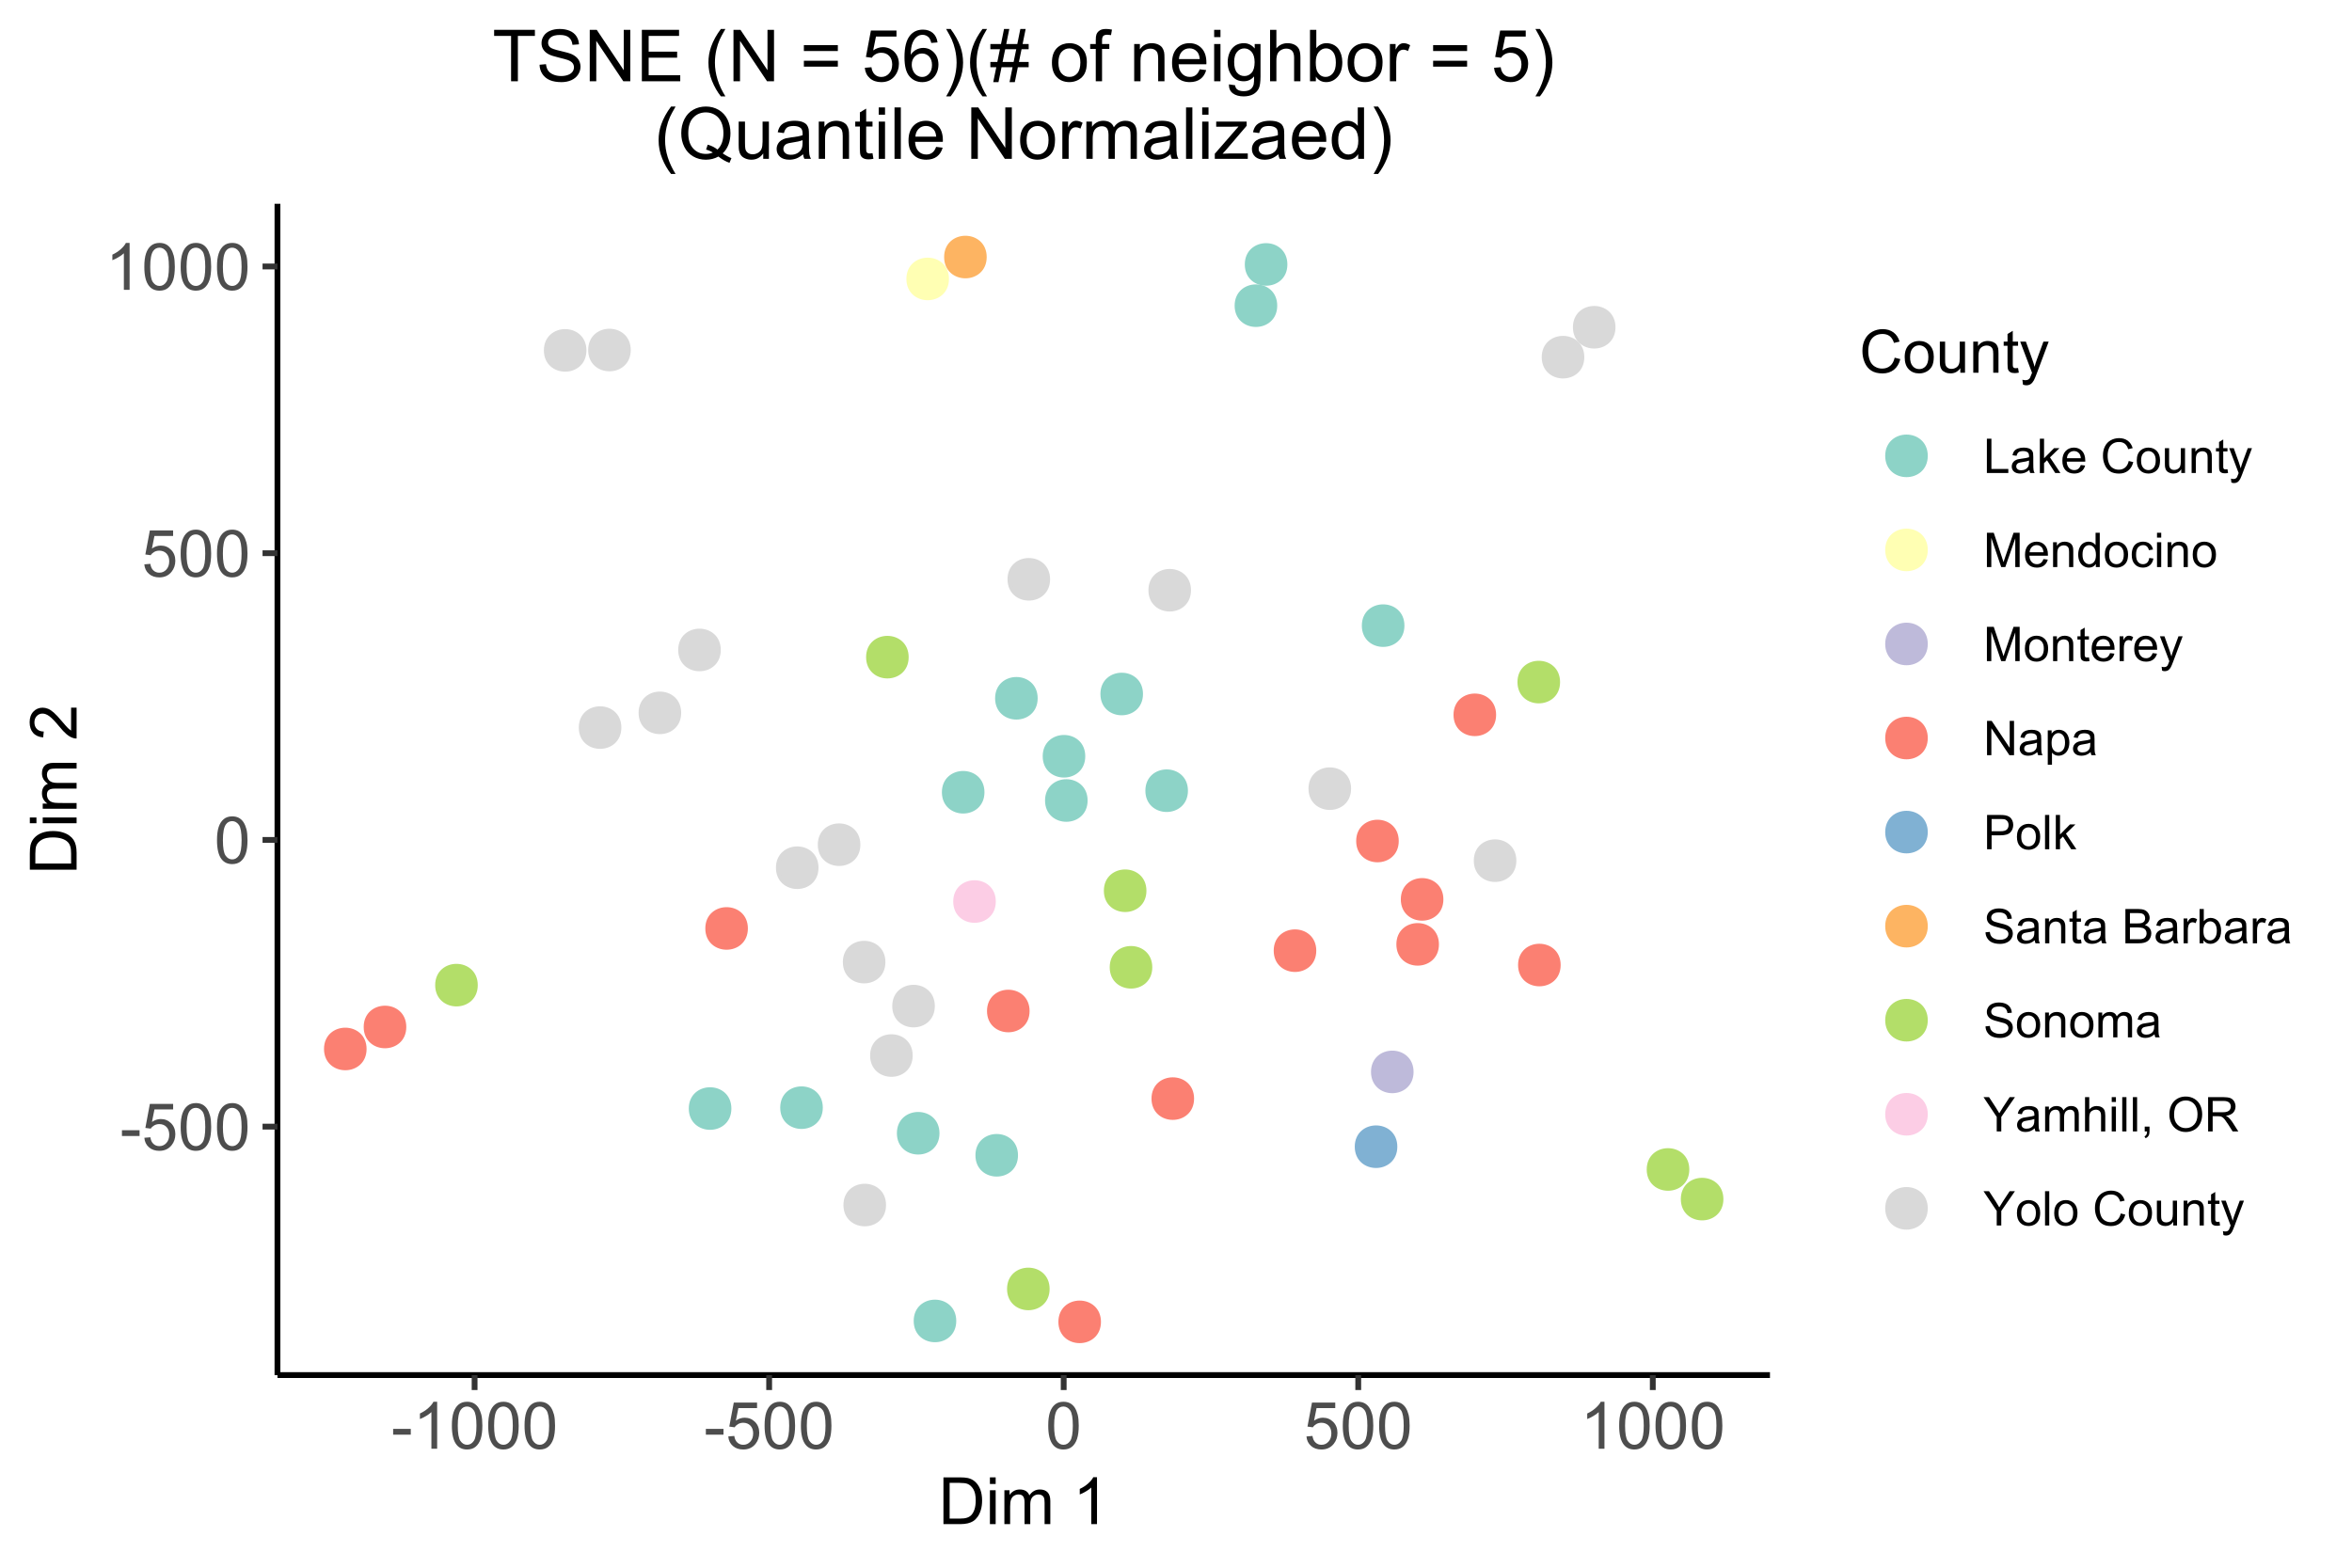 <?xml version="1.0" encoding="UTF-8"?>
<svg xmlns="http://www.w3.org/2000/svg" xmlns:xlink="http://www.w3.org/1999/xlink" width="432pt" height="288pt" viewBox="0 0 432 288" version="1.1">
<defs>
<g>
<symbol overflow="visible" id="glyph0-0">
<path style="stroke:none;" d="M 1.5 0 L 1.5 -7.5 L 7.5 -7.5 L 7.5 0 Z M 1.688 -0.188 L 7.312 -0.188 L 7.312 -7.312 L 1.688 -7.312 Z M 1.688 -0.188 "/>
</symbol>
<symbol overflow="visible" id="glyph0-1">
<path style="stroke:none;" d="M 0.383 -2.578 L 0.383 -3.641 L 3.621 -3.641 L 3.621 -2.578 Z M 0.383 -2.578 "/>
</symbol>
<symbol overflow="visible" id="glyph0-2">
<path style="stroke:none;" d="M 0.5 -2.25 L 1.605 -2.344 C 1.684 -1.805 1.871 -1.398 2.176 -1.125 C 2.473 -0.852 2.836 -0.715 3.258 -0.719 C 3.766 -0.715 4.195 -0.906 4.547 -1.293 C 4.898 -1.672 5.074 -2.18 5.074 -2.82 C 5.074 -3.414 4.902 -3.891 4.566 -4.242 C 4.227 -4.59 3.785 -4.762 3.242 -4.766 C 2.898 -4.762 2.594 -4.684 2.32 -4.531 C 2.047 -4.375 1.832 -4.176 1.676 -3.93 L 0.688 -4.062 L 1.516 -8.473 L 5.789 -8.473 L 5.789 -7.465 L 2.359 -7.465 L 1.898 -5.156 C 2.414 -5.516 2.953 -5.695 3.523 -5.695 C 4.27 -5.695 4.902 -5.434 5.422 -4.914 C 5.934 -4.395 6.191 -3.727 6.195 -2.914 C 6.191 -2.133 5.965 -1.461 5.516 -0.898 C 4.961 -0.199 4.211 0.145 3.258 0.148 C 2.477 0.145 1.836 -0.07 1.344 -0.508 C 0.844 -0.941 0.562 -1.523 0.5 -2.25 Z M 0.5 -2.25 "/>
</symbol>
<symbol overflow="visible" id="glyph0-3">
<path style="stroke:none;" d="M 0.5 -4.234 C 0.496 -5.246 0.602 -6.062 0.812 -6.688 C 1.02 -7.305 1.328 -7.785 1.742 -8.121 C 2.148 -8.457 2.668 -8.625 3.297 -8.625 C 3.758 -8.625 4.164 -8.531 4.512 -8.348 C 4.855 -8.16 5.141 -7.891 5.371 -7.543 C 5.594 -7.191 5.773 -6.766 5.906 -6.266 C 6.035 -5.762 6.098 -5.086 6.102 -4.234 C 6.098 -3.227 5.996 -2.414 5.789 -1.797 C 5.578 -1.176 5.266 -0.695 4.859 -0.359 C 4.445 -0.02 3.926 0.145 3.297 0.148 C 2.465 0.145 1.816 -0.148 1.348 -0.742 C 0.781 -1.457 0.496 -2.621 0.5 -4.234 Z M 1.582 -4.234 C 1.582 -2.824 1.746 -1.887 2.074 -1.418 C 2.402 -0.949 2.809 -0.715 3.297 -0.719 C 3.777 -0.715 4.184 -0.949 4.52 -1.422 C 4.848 -1.887 5.016 -2.824 5.016 -4.234 C 5.016 -5.648 4.848 -6.59 4.52 -7.055 C 4.184 -7.516 3.773 -7.746 3.289 -7.75 C 2.801 -7.746 2.414 -7.543 2.125 -7.137 C 1.762 -6.613 1.582 -5.645 1.582 -4.234 Z M 1.582 -4.234 "/>
</symbol>
<symbol overflow="visible" id="glyph0-4">
<path style="stroke:none;" d="M 4.469 0 L 3.414 0 L 3.414 -6.719 C 3.16 -6.477 2.828 -6.234 2.414 -5.996 C 2 -5.75 1.629 -5.57 1.305 -5.449 L 1.305 -6.469 C 1.895 -6.742 2.41 -7.078 2.852 -7.477 C 3.293 -7.871 3.605 -8.254 3.789 -8.625 L 4.469 -8.625 Z M 4.469 0 "/>
</symbol>
<symbol overflow="visible" id="glyph0-5">
<path style="stroke:none;" d="M 0.926 0 L 0.926 -8.59 L 3.883 -8.59 C 4.551 -8.59 5.062 -8.547 5.414 -8.469 C 5.906 -8.352 6.324 -8.148 6.672 -7.852 C 7.121 -7.469 7.461 -6.977 7.688 -6.383 C 7.914 -5.785 8.027 -5.105 8.027 -4.344 C 8.027 -3.688 7.949 -3.109 7.797 -2.605 C 7.645 -2.102 7.449 -1.684 7.211 -1.355 C 6.973 -1.02 6.711 -0.762 6.43 -0.574 C 6.145 -0.387 5.805 -0.242 5.406 -0.145 C 5.004 -0.047 4.543 0 4.023 0 Z M 2.062 -1.016 L 3.898 -1.016 C 4.461 -1.012 4.906 -1.066 5.227 -1.172 C 5.547 -1.273 5.805 -1.422 6 -1.617 C 6.27 -1.887 6.477 -2.246 6.629 -2.703 C 6.777 -3.156 6.855 -3.711 6.855 -4.359 C 6.855 -5.258 6.707 -5.945 6.41 -6.43 C 6.113 -6.91 5.754 -7.234 5.336 -7.398 C 5.031 -7.516 4.543 -7.574 3.867 -7.578 L 2.062 -7.578 Z M 2.062 -1.016 "/>
</symbol>
<symbol overflow="visible" id="glyph0-6">
<path style="stroke:none;" d="M 0.797 -7.375 L 0.797 -8.59 L 1.852 -8.59 L 1.852 -7.375 Z M 0.797 0 L 0.797 -6.223 L 1.852 -6.223 L 1.852 0 Z M 0.797 0 "/>
</symbol>
<symbol overflow="visible" id="glyph0-7">
<path style="stroke:none;" d="M 0.789 0 L 0.789 -6.223 L 1.734 -6.223 L 1.734 -5.352 C 1.93 -5.648 2.188 -5.895 2.512 -6.082 C 2.836 -6.27 3.207 -6.363 3.621 -6.363 C 4.082 -6.363 4.457 -6.266 4.754 -6.074 C 5.043 -5.883 5.254 -5.617 5.379 -5.273 C 5.871 -6 6.512 -6.363 7.301 -6.363 C 7.918 -6.363 8.391 -6.191 8.723 -5.848 C 9.055 -5.504 9.223 -4.977 9.223 -4.273 L 9.223 0 L 8.172 0 L 8.172 -3.922 C 8.168 -4.34 8.133 -4.645 8.07 -4.832 C 8 -5.016 7.879 -5.164 7.699 -5.277 C 7.52 -5.391 7.309 -5.449 7.066 -5.449 C 6.629 -5.449 6.266 -5.301 5.977 -5.012 C 5.688 -4.719 5.543 -4.254 5.543 -3.617 L 5.543 0 L 4.488 0 L 4.488 -4.043 C 4.488 -4.512 4.402 -4.863 4.23 -5.098 C 4.059 -5.332 3.777 -5.449 3.387 -5.449 C 3.09 -5.449 2.812 -5.371 2.562 -5.215 C 2.309 -5.059 2.129 -4.828 2.016 -4.527 C 1.898 -4.227 1.84 -3.793 1.844 -3.227 L 1.844 0 Z M 0.789 0 "/>
</symbol>
<symbol overflow="visible" id="glyph0-8">
<path style="stroke:none;" d=""/>
</symbol>
<symbol overflow="visible" id="glyph1-0">
<path style="stroke:none;" d="M 0 -1.5 L -7.5 -1.5 L -7.5 -7.5 L 0 -7.5 Z M -0.188 -1.688 L -0.188 -7.312 L -7.312 -7.312 L -7.312 -1.688 Z M -0.188 -1.688 "/>
</symbol>
<symbol overflow="visible" id="glyph1-1">
<path style="stroke:none;" d="M 0 -0.926 L -8.59 -0.926 L -8.59 -3.887 C -8.59 -4.551 -8.547 -5.062 -8.469 -5.414 C -8.352 -5.906 -8.148 -6.324 -7.852 -6.676 C -7.469 -7.125 -6.977 -7.465 -6.383 -7.691 C -5.781 -7.914 -5.102 -8.027 -4.34 -8.027 C -3.688 -8.027 -3.109 -7.949 -2.605 -7.797 C -2.102 -7.645 -1.684 -7.449 -1.355 -7.211 C -1.02 -6.973 -0.762 -6.711 -0.574 -6.43 C -0.387 -6.145 -0.242 -5.805 -0.145 -5.406 C -0.047 -5.004 0 -4.543 0 -4.023 Z M -1.012 -2.062 L -1.012 -3.898 C -1.008 -4.461 -1.059 -4.906 -1.168 -5.227 C -1.27 -5.547 -1.422 -5.805 -1.617 -6 C -1.883 -6.27 -2.242 -6.477 -2.703 -6.629 C -3.156 -6.777 -3.711 -6.855 -4.359 -6.855 C -5.258 -6.855 -5.945 -6.707 -6.43 -6.41 C -6.91 -6.113 -7.234 -5.754 -7.398 -5.34 C -7.516 -5.031 -7.574 -4.543 -7.578 -3.867 L -7.578 -2.062 Z M -1.012 -2.062 "/>
</symbol>
<symbol overflow="visible" id="glyph1-2">
<path style="stroke:none;" d="M -7.375 -0.797 L -8.59 -0.797 L -8.59 -1.852 L -7.375 -1.852 Z M 0 -0.797 L -6.223 -0.797 L -6.223 -1.852 L 0 -1.852 Z M 0 -0.797 "/>
</symbol>
<symbol overflow="visible" id="glyph1-3">
<path style="stroke:none;" d="M 0 -0.789 L -6.223 -0.793 L -6.223 -1.734 L -5.352 -1.734 C -5.648 -1.93 -5.895 -2.188 -6.082 -2.512 C -6.27 -2.836 -6.363 -3.207 -6.363 -3.621 C -6.363 -4.082 -6.266 -4.457 -6.074 -4.754 C -5.883 -5.043 -5.617 -5.254 -5.273 -5.379 C -6 -5.871 -6.363 -6.512 -6.363 -7.301 C -6.363 -7.918 -6.191 -8.391 -5.848 -8.723 C -5.504 -9.055 -4.977 -9.223 -4.27 -9.223 L 0 -9.223 L 0 -8.172 L -3.918 -8.172 C -4.336 -8.168 -4.641 -8.133 -4.828 -8.07 C -5.016 -8 -5.164 -7.879 -5.277 -7.699 C -5.391 -7.52 -5.449 -7.309 -5.449 -7.066 C -5.449 -6.629 -5.301 -6.266 -5.012 -5.977 C -4.719 -5.688 -4.254 -5.543 -3.613 -5.543 L 0 -5.543 L 0 -4.488 L -4.043 -4.488 C -4.512 -4.488 -4.863 -4.402 -5.098 -4.23 C -5.332 -4.059 -5.449 -3.777 -5.449 -3.387 C -5.449 -3.09 -5.371 -2.812 -5.215 -2.562 C -5.059 -2.309 -4.828 -2.129 -4.527 -2.016 C -4.227 -1.902 -3.793 -1.844 -3.227 -1.848 L 0 -1.844 Z M 0 -0.789 "/>
</symbol>
<symbol overflow="visible" id="glyph1-4">
<path style="stroke:none;" d=""/>
</symbol>
<symbol overflow="visible" id="glyph1-5">
<path style="stroke:none;" d="M -1.012 -6.039 L 0 -6.039 L 0 -0.363 C -0.254 -0.355 -0.496 -0.395 -0.734 -0.488 C -1.117 -0.629 -1.5 -0.859 -1.875 -1.18 C -2.25 -1.496 -2.684 -1.957 -3.176 -2.562 C -3.941 -3.492 -4.547 -4.125 -4.992 -4.453 C -5.438 -4.781 -5.859 -4.945 -6.266 -4.945 C -6.68 -4.945 -7.031 -4.793 -7.32 -4.496 C -7.602 -4.195 -7.746 -3.809 -7.75 -3.328 C -7.746 -2.82 -7.594 -2.414 -7.293 -2.109 C -6.984 -1.805 -6.562 -1.648 -6.031 -1.648 L -6.141 -0.562 C -6.945 -0.637 -7.559 -0.914 -7.988 -1.402 C -8.41 -1.883 -8.625 -2.535 -8.625 -3.352 C -8.625 -4.176 -8.395 -4.828 -7.938 -5.309 C -7.48 -5.789 -6.914 -6.027 -6.242 -6.031 C -5.895 -6.027 -5.559 -5.957 -5.227 -5.82 C -4.891 -5.676 -4.539 -5.441 -4.176 -5.117 C -3.805 -4.789 -3.301 -4.25 -2.664 -3.492 C -2.129 -2.859 -1.77 -2.453 -1.582 -2.273 C -1.395 -2.094 -1.203 -1.945 -1.012 -1.828 Z M -1.012 -6.039 "/>
</symbol>
<symbol overflow="visible" id="glyph2-0">
<path style="stroke:none;" d="M 1.375 0 L 1.375 -6.875 L 6.875 -6.875 L 6.875 0 Z M 1.547 -0.172 L 6.703 -0.172 L 6.703 -6.703 L 1.547 -6.703 Z M 1.547 -0.172 "/>
</symbol>
<symbol overflow="visible" id="glyph2-1">
<path style="stroke:none;" d="M 6.469 -2.762 L 7.508 -2.496 C 7.285 -1.641 6.895 -0.988 6.328 -0.539 C 5.758 -0.094 5.062 0.129 4.25 0.133 C 3.398 0.129 2.707 -0.039 2.176 -0.383 C 1.641 -0.727 1.238 -1.227 0.961 -1.883 C 0.684 -2.535 0.543 -3.242 0.547 -3.996 C 0.543 -4.816 0.699 -5.531 1.016 -6.141 C 1.328 -6.75 1.777 -7.211 2.355 -7.531 C 2.934 -7.844 3.57 -8.004 4.266 -8.008 C 5.051 -8.004 5.711 -7.805 6.25 -7.406 C 6.785 -7.004 7.16 -6.438 7.375 -5.715 L 6.348 -5.473 C 6.16 -6.043 5.895 -6.457 5.551 -6.723 C 5.199 -6.98 4.766 -7.113 4.242 -7.117 C 3.637 -7.113 3.129 -6.969 2.727 -6.68 C 2.316 -6.391 2.031 -6 1.867 -5.512 C 1.699 -5.023 1.617 -4.52 1.621 -4 C 1.617 -3.328 1.715 -2.742 1.914 -2.246 C 2.105 -1.746 2.41 -1.375 2.824 -1.129 C 3.234 -0.879 3.68 -0.754 4.164 -0.758 C 4.746 -0.754 5.238 -0.922 5.645 -1.262 C 6.043 -1.594 6.32 -2.094 6.469 -2.762 Z M 6.469 -2.762 "/>
</symbol>
<symbol overflow="visible" id="glyph2-2">
<path style="stroke:none;" d="M 0.367 -2.852 C 0.363 -3.906 0.656 -4.688 1.246 -5.199 C 1.734 -5.617 2.332 -5.828 3.039 -5.832 C 3.82 -5.828 4.461 -5.574 4.961 -5.062 C 5.457 -4.547 5.707 -3.836 5.711 -2.934 C 5.707 -2.195 5.598 -1.617 5.379 -1.199 C 5.156 -0.777 4.832 -0.449 4.414 -0.219 C 3.992 0.016 3.535 0.129 3.039 0.129 C 2.238 0.129 1.594 -0.125 1.105 -0.637 C 0.609 -1.148 0.363 -1.887 0.367 -2.852 Z M 1.359 -2.852 C 1.359 -2.121 1.516 -1.574 1.836 -1.211 C 2.152 -0.844 2.555 -0.66 3.039 -0.664 C 3.516 -0.66 3.914 -0.844 4.234 -1.211 C 4.551 -1.574 4.711 -2.133 4.715 -2.883 C 4.711 -3.586 4.551 -4.117 4.234 -4.484 C 3.91 -4.844 3.512 -5.027 3.039 -5.031 C 2.555 -5.027 2.152 -4.848 1.836 -4.488 C 1.516 -4.129 1.359 -3.582 1.359 -2.852 Z M 1.359 -2.852 "/>
</symbol>
<symbol overflow="visible" id="glyph2-3">
<path style="stroke:none;" d="M 4.465 0 L 4.465 -0.836 C 4.02 -0.191 3.414 0.129 2.652 0.129 C 2.312 0.129 2 0.066 1.711 -0.062 C 1.418 -0.191 1.199 -0.355 1.059 -0.551 C 0.914 -0.746 0.816 -0.984 0.762 -1.266 C 0.723 -1.453 0.703 -1.754 0.703 -2.172 L 0.703 -5.703 L 1.672 -5.703 L 1.672 -2.539 C 1.668 -2.031 1.688 -1.691 1.73 -1.52 C 1.785 -1.262 1.914 -1.062 2.113 -0.922 C 2.309 -0.773 2.555 -0.703 2.848 -0.703 C 3.137 -0.703 3.406 -0.777 3.66 -0.926 C 3.914 -1.074 4.094 -1.273 4.199 -1.531 C 4.305 -1.785 4.359 -2.16 4.359 -2.648 L 4.359 -5.703 L 5.328 -5.703 L 5.328 0 Z M 4.465 0 "/>
</symbol>
<symbol overflow="visible" id="glyph2-4">
<path style="stroke:none;" d="M 0.727 0 L 0.727 -5.703 L 1.594 -5.703 L 1.594 -4.895 C 2.012 -5.516 2.617 -5.828 3.41 -5.832 C 3.754 -5.828 4.066 -5.766 4.355 -5.645 C 4.641 -5.52 4.859 -5.359 5.004 -5.16 C 5.145 -4.957 5.242 -4.719 5.305 -4.445 C 5.336 -4.266 5.355 -3.953 5.359 -3.508 L 5.359 0 L 4.395 0 L 4.395 -3.469 C 4.395 -3.863 4.355 -4.156 4.281 -4.352 C 4.203 -4.543 4.07 -4.699 3.879 -4.82 C 3.688 -4.934 3.461 -4.992 3.207 -4.996 C 2.793 -4.992 2.438 -4.859 2.141 -4.602 C 1.836 -4.336 1.688 -3.844 1.691 -3.117 L 1.691 0 Z M 0.727 0 "/>
</symbol>
<symbol overflow="visible" id="glyph2-5">
<path style="stroke:none;" d="M 2.836 -0.863 L 2.977 -0.012 C 2.703 0.043 2.457 0.07 2.246 0.074 C 1.891 0.07 1.621 0.02 1.43 -0.09 C 1.234 -0.199 1.098 -0.348 1.02 -0.527 C 0.941 -0.707 0.902 -1.086 0.902 -1.672 L 0.902 -4.953 L 0.195 -4.953 L 0.195 -5.703 L 0.902 -5.703 L 0.902 -7.117 L 1.863 -7.695 L 1.863 -5.703 L 2.836 -5.703 L 2.836 -4.953 L 1.863 -4.953 L 1.863 -1.617 C 1.863 -1.34 1.879 -1.16 1.914 -1.086 C 1.945 -1.004 2 -0.941 2.078 -0.898 C 2.152 -0.848 2.262 -0.824 2.41 -0.828 C 2.516 -0.824 2.66 -0.836 2.836 -0.863 Z M 2.836 -0.863 "/>
</symbol>
<symbol overflow="visible" id="glyph2-6">
<path style="stroke:none;" d="M 0.684 2.195 L 0.574 1.289 C 0.785 1.344 0.969 1.371 1.129 1.375 C 1.34 1.371 1.512 1.336 1.641 1.266 C 1.77 1.195 1.875 1.094 1.961 0.969 C 2.02 0.867 2.117 0.629 2.258 0.246 C 2.27 0.191 2.301 0.113 2.344 0.012 L 0.176 -5.703 L 1.219 -5.703 L 2.406 -2.402 C 2.559 -1.98 2.695 -1.539 2.82 -1.078 C 2.926 -1.523 3.059 -1.957 3.219 -2.379 L 4.438 -5.703 L 5.402 -5.703 L 3.234 0.098 C 3 0.719 2.816 1.148 2.691 1.391 C 2.516 1.703 2.32 1.938 2.098 2.09 C 1.875 2.238 1.609 2.312 1.305 2.316 C 1.117 2.312 0.91 2.273 0.684 2.195 Z M 0.684 2.195 "/>
</symbol>
<symbol overflow="visible" id="glyph3-0">
<path style="stroke:none;" d="M 1.102 0 L 1.102 -5.5 L 5.5 -5.5 L 5.5 0 Z M 1.238 -0.137 L 5.363 -0.137 L 5.363 -5.363 L 1.238 -5.363 Z M 1.238 -0.137 "/>
</symbol>
<symbol overflow="visible" id="glyph3-1">
<path style="stroke:none;" d="M 0.645 0 L 0.645 -6.301 L 1.477 -6.301 L 1.477 -0.742 L 4.582 -0.742 L 4.582 0 Z M 0.645 0 "/>
</symbol>
<symbol overflow="visible" id="glyph3-2">
<path style="stroke:none;" d="M 3.559 -0.562 C 3.27 -0.32 2.996 -0.148 2.73 -0.047 C 2.465 0.051 2.18 0.098 1.879 0.102 C 1.375 0.098 0.988 -0.02 0.719 -0.266 C 0.449 -0.508 0.316 -0.82 0.316 -1.203 C 0.316 -1.422 0.367 -1.629 0.469 -1.816 C 0.57 -2 0.703 -2.148 0.871 -2.262 C 1.031 -2.371 1.215 -2.453 1.426 -2.516 C 1.574 -2.551 1.805 -2.59 2.113 -2.629 C 2.734 -2.703 3.195 -2.793 3.492 -2.895 C 3.492 -3 3.492 -3.066 3.496 -3.098 C 3.492 -3.41 3.418 -3.633 3.277 -3.766 C 3.074 -3.938 2.781 -4.023 2.398 -4.027 C 2.031 -4.023 1.762 -3.961 1.59 -3.836 C 1.414 -3.707 1.289 -3.48 1.207 -3.16 L 0.453 -3.262 C 0.516 -3.582 0.629 -3.844 0.789 -4.043 C 0.945 -4.242 1.172 -4.395 1.473 -4.504 C 1.77 -4.609 2.117 -4.664 2.508 -4.668 C 2.898 -4.664 3.215 -4.617 3.457 -4.527 C 3.699 -4.434 3.879 -4.32 3.996 -4.184 C 4.109 -4.043 4.188 -3.867 4.238 -3.656 C 4.258 -3.523 4.27 -3.285 4.273 -2.945 L 4.273 -1.914 C 4.27 -1.191 4.289 -0.734 4.324 -0.547 C 4.355 -0.352 4.418 -0.172 4.52 0 L 3.711 0 C 3.629 -0.16 3.578 -0.348 3.559 -0.562 Z M 3.492 -2.289 C 3.211 -2.172 2.789 -2.074 2.23 -2 C 1.91 -1.949 1.684 -1.898 1.555 -1.844 C 1.422 -1.785 1.32 -1.699 1.25 -1.59 C 1.176 -1.477 1.141 -1.355 1.145 -1.227 C 1.141 -1.016 1.219 -0.844 1.379 -0.707 C 1.531 -0.57 1.762 -0.504 2.062 -0.504 C 2.359 -0.504 2.621 -0.566 2.855 -0.699 C 3.086 -0.824 3.258 -1.004 3.367 -1.234 C 3.449 -1.406 3.492 -1.664 3.492 -2.008 Z M 3.492 -2.289 "/>
</symbol>
<symbol overflow="visible" id="glyph3-3">
<path style="stroke:none;" d="M 0.586 0 L 0.586 -6.301 L 1.359 -6.301 L 1.359 -2.707 L 3.188 -4.562 L 4.188 -4.562 L 2.445 -2.871 L 4.367 0 L 3.41 0 L 1.902 -2.332 L 1.359 -1.809 L 1.359 0 Z M 0.586 0 "/>
</symbol>
<symbol overflow="visible" id="glyph3-4">
<path style="stroke:none;" d="M 3.703 -1.469 L 4.504 -1.371 C 4.375 -0.902 4.141 -0.539 3.801 -0.285 C 3.461 -0.027 3.027 0.098 2.496 0.102 C 1.828 0.098 1.297 -0.102 0.906 -0.512 C 0.512 -0.918 0.316 -1.496 0.32 -2.242 C 0.316 -3.008 0.516 -3.605 0.914 -4.031 C 1.309 -4.453 1.82 -4.664 2.453 -4.668 C 3.059 -4.664 3.555 -4.457 3.945 -4.043 C 4.328 -3.629 4.523 -3.043 4.527 -2.289 C 4.523 -2.242 4.523 -2.176 4.523 -2.086 L 1.121 -2.086 C 1.145 -1.582 1.289 -1.195 1.547 -0.93 C 1.801 -0.66 2.117 -0.527 2.5 -0.531 C 2.781 -0.527 3.023 -0.602 3.227 -0.754 C 3.426 -0.902 3.586 -1.141 3.703 -1.469 Z M 1.164 -2.719 L 3.711 -2.719 C 3.672 -3.102 3.578 -3.387 3.422 -3.582 C 3.172 -3.879 2.852 -4.031 2.461 -4.031 C 2.105 -4.031 1.805 -3.91 1.566 -3.672 C 1.32 -3.434 1.188 -3.117 1.164 -2.719 Z M 1.164 -2.719 "/>
</symbol>
<symbol overflow="visible" id="glyph3-5">
<path style="stroke:none;" d=""/>
</symbol>
<symbol overflow="visible" id="glyph3-6">
<path style="stroke:none;" d="M 5.172 -2.207 L 6.008 -2 C 5.828 -1.312 5.516 -0.789 5.062 -0.43 C 4.609 -0.07 4.055 0.105 3.398 0.109 C 2.719 0.105 2.164 -0.031 1.742 -0.305 C 1.312 -0.582 0.988 -0.98 0.77 -1.508 C 0.543 -2.027 0.434 -2.59 0.438 -3.195 C 0.434 -3.848 0.559 -4.422 0.812 -4.91 C 1.062 -5.398 1.418 -5.77 1.883 -6.023 C 2.344 -6.277 2.855 -6.402 3.41 -6.406 C 4.039 -6.402 4.566 -6.242 5 -5.926 C 5.426 -5.602 5.727 -5.152 5.898 -4.57 L 5.078 -4.379 C 4.93 -4.832 4.719 -5.168 4.441 -5.379 C 4.164 -5.59 3.812 -5.695 3.395 -5.695 C 2.906 -5.695 2.504 -5.578 2.18 -5.344 C 1.852 -5.109 1.621 -4.797 1.492 -4.41 C 1.359 -4.016 1.293 -3.613 1.297 -3.203 C 1.293 -2.664 1.371 -2.195 1.531 -1.797 C 1.684 -1.395 1.926 -1.098 2.258 -0.902 C 2.586 -0.703 2.945 -0.602 3.332 -0.605 C 3.797 -0.602 4.191 -0.738 4.516 -1.008 C 4.836 -1.277 5.055 -1.676 5.172 -2.207 Z M 5.172 -2.207 "/>
</symbol>
<symbol overflow="visible" id="glyph3-7">
<path style="stroke:none;" d="M 0.293 -2.281 C 0.293 -3.125 0.527 -3.754 0.996 -4.16 C 1.387 -4.496 1.863 -4.664 2.434 -4.668 C 3.059 -4.664 3.57 -4.457 3.969 -4.051 C 4.363 -3.637 4.562 -3.07 4.566 -2.348 C 4.562 -1.758 4.477 -1.297 4.301 -0.961 C 4.125 -0.625 3.867 -0.363 3.535 -0.176 C 3.195 0.008 2.828 0.098 2.434 0.102 C 1.789 0.098 1.273 -0.102 0.883 -0.512 C 0.488 -0.918 0.293 -1.508 0.293 -2.281 Z M 1.086 -2.281 C 1.082 -1.695 1.211 -1.258 1.469 -0.969 C 1.723 -0.672 2.043 -0.527 2.434 -0.531 C 2.812 -0.527 3.133 -0.672 3.391 -0.969 C 3.645 -1.258 3.773 -1.707 3.773 -2.309 C 3.773 -2.871 3.645 -3.297 3.387 -3.59 C 3.129 -3.879 2.809 -4.023 2.434 -4.027 C 2.043 -4.023 1.723 -3.879 1.469 -3.594 C 1.211 -3.301 1.082 -2.863 1.086 -2.281 Z M 1.086 -2.281 "/>
</symbol>
<symbol overflow="visible" id="glyph3-8">
<path style="stroke:none;" d="M 3.57 0 L 3.57 -0.672 C 3.211 -0.156 2.73 0.098 2.121 0.102 C 1.852 0.098 1.598 0.051 1.367 -0.051 C 1.133 -0.152 0.961 -0.281 0.848 -0.441 C 0.734 -0.594 0.656 -0.785 0.609 -1.016 C 0.578 -1.164 0.562 -1.406 0.562 -1.734 L 0.562 -4.562 L 1.336 -4.562 L 1.336 -2.031 C 1.336 -1.625 1.352 -1.352 1.383 -1.215 C 1.43 -1.008 1.531 -0.848 1.691 -0.734 C 1.848 -0.617 2.043 -0.562 2.277 -0.562 C 2.508 -0.562 2.727 -0.621 2.93 -0.738 C 3.133 -0.855 3.273 -1.016 3.359 -1.227 C 3.441 -1.43 3.484 -1.727 3.488 -2.117 L 3.488 -4.562 L 4.262 -4.562 L 4.262 0 Z M 3.57 0 "/>
</symbol>
<symbol overflow="visible" id="glyph3-9">
<path style="stroke:none;" d="M 0.578 0 L 0.578 -4.562 L 1.277 -4.562 L 1.277 -3.914 C 1.609 -4.414 2.09 -4.664 2.727 -4.668 C 3 -4.664 3.254 -4.613 3.484 -4.52 C 3.715 -4.418 3.887 -4.289 4.004 -4.129 C 4.113 -3.969 4.195 -3.777 4.246 -3.559 C 4.273 -3.41 4.289 -3.16 4.289 -2.805 L 4.289 0 L 3.516 0 L 3.516 -2.777 C 3.516 -3.09 3.484 -3.324 3.426 -3.484 C 3.363 -3.637 3.258 -3.762 3.105 -3.855 C 2.949 -3.949 2.77 -3.996 2.566 -3.996 C 2.234 -3.996 1.949 -3.891 1.711 -3.68 C 1.469 -3.469 1.348 -3.07 1.352 -2.492 L 1.352 0 Z M 0.578 0 "/>
</symbol>
<symbol overflow="visible" id="glyph3-10">
<path style="stroke:none;" d="M 2.27 -0.691 L 2.379 -0.008 C 2.16 0.039 1.965 0.059 1.797 0.059 C 1.512 0.059 1.293 0.016 1.141 -0.074 C 0.984 -0.16 0.875 -0.277 0.816 -0.422 C 0.75 -0.566 0.719 -0.871 0.723 -1.336 L 0.723 -3.961 L 0.156 -3.961 L 0.156 -4.562 L 0.723 -4.562 L 0.723 -5.695 L 1.492 -6.156 L 1.492 -4.562 L 2.27 -4.562 L 2.27 -3.961 L 1.492 -3.961 L 1.492 -1.293 C 1.488 -1.07 1.5 -0.93 1.531 -0.867 C 1.555 -0.805 1.602 -0.754 1.664 -0.715 C 1.727 -0.676 1.812 -0.656 1.93 -0.66 C 2.012 -0.656 2.125 -0.668 2.27 -0.691 Z M 2.27 -0.691 "/>
</symbol>
<symbol overflow="visible" id="glyph3-11">
<path style="stroke:none;" d="M 0.547 1.758 L 0.461 1.031 C 0.629 1.078 0.777 1.102 0.902 1.102 C 1.074 1.102 1.211 1.07 1.312 1.016 C 1.414 0.953 1.5 0.875 1.57 0.773 C 1.617 0.695 1.695 0.504 1.805 0.199 C 1.82 0.152 1.844 0.086 1.875 0.008 L 0.141 -4.562 L 0.977 -4.562 L 1.926 -1.922 C 2.047 -1.586 2.156 -1.23 2.258 -0.863 C 2.344 -1.215 2.449 -1.562 2.574 -1.902 L 3.551 -4.562 L 4.324 -4.562 L 2.586 0.078 C 2.398 0.574 2.254 0.922 2.152 1.113 C 2.012 1.367 1.855 1.551 1.68 1.672 C 1.5 1.789 1.289 1.852 1.043 1.852 C 0.895 1.852 0.727 1.82 0.547 1.758 Z M 0.547 1.758 "/>
</symbol>
<symbol overflow="visible" id="glyph3-12">
<path style="stroke:none;" d="M 0.652 0 L 0.652 -6.301 L 1.906 -6.301 L 3.398 -1.84 C 3.535 -1.422 3.633 -1.109 3.699 -0.906 C 3.77 -1.133 3.883 -1.469 4.035 -1.918 L 5.543 -6.301 L 6.664 -6.301 L 6.664 0 L 5.859 0 L 5.859 -5.273 L 4.031 0 L 3.277 0 L 1.457 -5.363 L 1.457 0 Z M 0.652 0 "/>
</symbol>
<symbol overflow="visible" id="glyph3-13">
<path style="stroke:none;" d="M 3.539 0 L 3.539 -0.574 C 3.25 -0.125 2.824 0.098 2.266 0.102 C 1.898 0.098 1.562 0 1.262 -0.199 C 0.953 -0.398 0.719 -0.676 0.551 -1.039 C 0.383 -1.395 0.297 -1.809 0.301 -2.277 C 0.297 -2.73 0.375 -3.145 0.527 -3.516 C 0.68 -3.887 0.906 -4.172 1.211 -4.371 C 1.512 -4.566 1.852 -4.664 2.23 -4.668 C 2.5 -4.664 2.746 -4.605 2.965 -4.492 C 3.18 -4.375 3.352 -4.223 3.488 -4.039 L 3.488 -6.301 L 4.258 -6.301 L 4.258 0 Z M 1.094 -2.277 C 1.09 -1.691 1.215 -1.254 1.465 -0.965 C 1.711 -0.672 2 -0.527 2.336 -0.531 C 2.672 -0.527 2.961 -0.664 3.199 -0.945 C 3.434 -1.219 3.551 -1.641 3.555 -2.211 C 3.551 -2.832 3.43 -3.293 3.191 -3.586 C 2.949 -3.879 2.652 -4.023 2.305 -4.027 C 1.957 -4.023 1.672 -3.883 1.441 -3.605 C 1.207 -3.32 1.09 -2.879 1.094 -2.277 Z M 1.094 -2.277 "/>
</symbol>
<symbol overflow="visible" id="glyph3-14">
<path style="stroke:none;" d="M 3.559 -1.672 L 4.32 -1.574 C 4.234 -1.047 4.023 -0.637 3.68 -0.34 C 3.336 -0.047 2.914 0.098 2.418 0.102 C 1.793 0.098 1.293 -0.102 0.914 -0.508 C 0.531 -0.914 0.34 -1.5 0.344 -2.266 C 0.34 -2.754 0.422 -3.184 0.586 -3.559 C 0.75 -3.926 0.996 -4.203 1.332 -4.391 C 1.664 -4.57 2.027 -4.664 2.422 -4.668 C 2.914 -4.664 3.32 -4.539 3.641 -4.289 C 3.953 -4.039 4.156 -3.684 4.246 -3.223 L 3.492 -3.105 C 3.422 -3.41 3.293 -3.641 3.113 -3.797 C 2.926 -3.953 2.707 -4.031 2.453 -4.031 C 2.062 -4.031 1.746 -3.891 1.504 -3.609 C 1.258 -3.328 1.137 -2.887 1.141 -2.285 C 1.137 -1.672 1.254 -1.227 1.492 -0.949 C 1.723 -0.668 2.027 -0.527 2.41 -0.531 C 2.711 -0.527 2.965 -0.621 3.172 -0.809 C 3.371 -0.996 3.5 -1.281 3.559 -1.672 Z M 3.559 -1.672 "/>
</symbol>
<symbol overflow="visible" id="glyph3-15">
<path style="stroke:none;" d="M 0.586 -5.41 L 0.586 -6.301 L 1.359 -6.301 L 1.359 -5.41 Z M 0.586 0 L 0.586 -4.562 L 1.359 -4.562 L 1.359 0 Z M 0.586 0 "/>
</symbol>
<symbol overflow="visible" id="glyph3-16">
<path style="stroke:none;" d="M 0.57 0 L 0.57 -4.562 L 1.266 -4.562 L 1.266 -3.871 C 1.445 -4.191 1.609 -4.406 1.758 -4.512 C 1.906 -4.613 2.07 -4.664 2.258 -4.668 C 2.516 -4.664 2.781 -4.582 3.051 -4.418 L 2.785 -3.699 C 2.59 -3.809 2.402 -3.867 2.219 -3.867 C 2.047 -3.867 1.895 -3.816 1.762 -3.715 C 1.625 -3.613 1.527 -3.473 1.473 -3.293 C 1.383 -3.016 1.34 -2.715 1.344 -2.391 L 1.344 0 Z M 0.57 0 "/>
</symbol>
<symbol overflow="visible" id="glyph3-17">
<path style="stroke:none;" d="M 0.672 0 L 0.672 -6.301 L 1.527 -6.301 L 4.836 -1.352 L 4.836 -6.301 L 5.633 -6.301 L 5.633 0 L 4.777 0 L 1.469 -4.949 L 1.469 0 Z M 0.672 0 "/>
</symbol>
<symbol overflow="visible" id="glyph3-18">
<path style="stroke:none;" d="M 0.578 1.75 L 0.578 -4.562 L 1.285 -4.562 L 1.285 -3.969 C 1.449 -4.199 1.637 -4.375 1.848 -4.492 C 2.051 -4.605 2.305 -4.664 2.609 -4.668 C 2.992 -4.664 3.336 -4.562 3.637 -4.367 C 3.934 -4.164 4.16 -3.883 4.312 -3.516 C 4.465 -3.148 4.539 -2.746 4.543 -2.316 C 4.539 -1.848 4.457 -1.43 4.289 -1.055 C 4.121 -0.68 3.875 -0.391 3.559 -0.195 C 3.238 0.004 2.902 0.098 2.551 0.102 C 2.289 0.098 2.059 0.047 1.855 -0.059 C 1.648 -0.168 1.48 -0.305 1.352 -0.473 L 1.352 1.75 Z M 1.281 -2.258 C 1.277 -1.664 1.395 -1.23 1.637 -0.953 C 1.871 -0.668 2.16 -0.527 2.5 -0.531 C 2.84 -0.527 3.133 -0.672 3.383 -0.969 C 3.625 -1.258 3.75 -1.711 3.75 -2.32 C 3.75 -2.898 3.629 -3.332 3.391 -3.625 C 3.152 -3.914 2.867 -4.059 2.535 -4.062 C 2.203 -4.059 1.91 -3.906 1.66 -3.598 C 1.402 -3.289 1.277 -2.84 1.281 -2.258 Z M 1.281 -2.258 "/>
</symbol>
<symbol overflow="visible" id="glyph3-19">
<path style="stroke:none;" d="M 0.68 0 L 0.68 -6.301 L 3.055 -6.301 C 3.469 -6.297 3.789 -6.277 4.012 -6.238 C 4.32 -6.184 4.578 -6.086 4.789 -5.941 C 4.996 -5.797 5.168 -5.594 5.297 -5.336 C 5.422 -5.074 5.484 -4.789 5.488 -4.477 C 5.484 -3.941 5.312 -3.488 4.977 -3.117 C 4.633 -2.746 4.02 -2.559 3.129 -2.562 L 1.512 -2.562 L 1.512 0 Z M 1.512 -3.305 L 3.141 -3.305 C 3.68 -3.305 4.062 -3.402 4.289 -3.605 C 4.516 -3.801 4.629 -4.086 4.629 -4.453 C 4.629 -4.715 4.559 -4.938 4.426 -5.129 C 4.289 -5.312 4.117 -5.438 3.902 -5.5 C 3.762 -5.535 3.5 -5.555 3.125 -5.555 L 1.512 -5.555 Z M 1.512 -3.305 "/>
</symbol>
<symbol overflow="visible" id="glyph3-20">
<path style="stroke:none;" d="M 0.562 0 L 0.562 -6.301 L 1.336 -6.301 L 1.336 0 Z M 0.562 0 "/>
</symbol>
<symbol overflow="visible" id="glyph3-21">
<path style="stroke:none;" d="M 0.395 -2.023 L 1.18 -2.094 C 1.215 -1.773 1.305 -1.516 1.441 -1.316 C 1.574 -1.113 1.785 -0.949 2.074 -0.828 C 2.359 -0.699 2.68 -0.637 3.043 -0.641 C 3.355 -0.637 3.637 -0.684 3.883 -0.781 C 4.125 -0.875 4.305 -1.008 4.426 -1.172 C 4.543 -1.336 4.605 -1.516 4.605 -1.711 C 4.605 -1.906 4.547 -2.078 4.434 -2.227 C 4.316 -2.375 4.129 -2.5 3.867 -2.602 C 3.695 -2.664 3.32 -2.766 2.746 -2.906 C 2.164 -3.047 1.758 -3.176 1.531 -3.301 C 1.227 -3.453 1.004 -3.648 0.855 -3.887 C 0.707 -4.117 0.633 -4.379 0.637 -4.672 C 0.633 -4.984 0.723 -5.281 0.906 -5.562 C 1.082 -5.836 1.344 -6.047 1.695 -6.191 C 2.039 -6.332 2.426 -6.402 2.852 -6.406 C 3.316 -6.402 3.73 -6.328 4.09 -6.18 C 4.445 -6.027 4.719 -5.805 4.91 -5.516 C 5.102 -5.219 5.203 -4.891 5.219 -4.523 L 4.422 -4.465 C 4.375 -4.863 4.23 -5.164 3.984 -5.367 C 3.734 -5.57 3.367 -5.672 2.887 -5.672 C 2.383 -5.672 2.016 -5.578 1.785 -5.395 C 1.555 -5.207 1.441 -4.984 1.441 -4.727 C 1.441 -4.496 1.52 -4.309 1.684 -4.168 C 1.84 -4.02 2.262 -3.871 2.941 -3.719 C 3.617 -3.562 4.082 -3.43 4.336 -3.316 C 4.703 -3.145 4.973 -2.93 5.148 -2.672 C 5.32 -2.414 5.406 -2.113 5.41 -1.777 C 5.406 -1.441 5.312 -1.129 5.121 -0.832 C 4.93 -0.535 4.652 -0.301 4.293 -0.137 C 3.93 0.027 3.527 0.105 3.082 0.109 C 2.512 0.105 2.031 0.023 1.648 -0.141 C 1.258 -0.305 0.957 -0.555 0.742 -0.891 C 0.52 -1.223 0.402 -1.598 0.395 -2.023 Z M 0.395 -2.023 "/>
</symbol>
<symbol overflow="visible" id="glyph3-22">
<path style="stroke:none;" d="M 0.645 0 L 0.645 -6.301 L 3.008 -6.301 C 3.484 -6.297 3.871 -6.234 4.164 -6.109 C 4.453 -5.98 4.68 -5.785 4.848 -5.52 C 5.012 -5.254 5.098 -4.977 5.098 -4.688 C 5.098 -4.418 5.023 -4.164 4.875 -3.926 C 4.727 -3.688 4.504 -3.496 4.215 -3.352 C 4.59 -3.238 4.883 -3.047 5.094 -2.777 C 5.297 -2.508 5.402 -2.191 5.402 -1.828 C 5.402 -1.531 5.34 -1.254 5.215 -1.004 C 5.09 -0.746 4.934 -0.551 4.75 -0.418 C 4.566 -0.277 4.336 -0.176 4.062 -0.105 C 3.781 -0.035 3.445 0 3.047 0 Z M 1.477 -3.652 L 2.84 -3.652 C 3.207 -3.648 3.473 -3.676 3.637 -3.727 C 3.844 -3.789 4.004 -3.891 4.113 -4.039 C 4.219 -4.18 4.27 -4.363 4.273 -4.59 C 4.27 -4.793 4.223 -4.977 4.125 -5.141 C 4.023 -5.297 3.879 -5.406 3.695 -5.465 C 3.508 -5.523 3.188 -5.555 2.738 -5.555 L 1.477 -5.555 Z M 1.477 -0.742 L 3.047 -0.742 C 3.312 -0.738 3.5 -0.75 3.613 -0.773 C 3.805 -0.805 3.965 -0.859 4.094 -0.945 C 4.223 -1.023 4.328 -1.141 4.414 -1.297 C 4.492 -1.445 4.535 -1.625 4.539 -1.828 C 4.535 -2.062 4.473 -2.266 4.355 -2.438 C 4.23 -2.609 4.066 -2.73 3.855 -2.805 C 3.641 -2.871 3.332 -2.906 2.934 -2.91 L 1.477 -2.91 Z M 1.477 -0.742 "/>
</symbol>
<symbol overflow="visible" id="glyph3-23">
<path style="stroke:none;" d="M 1.293 0 L 0.574 0 L 0.574 -6.301 L 1.348 -6.301 L 1.348 -4.051 C 1.676 -4.457 2.094 -4.664 2.602 -4.668 C 2.879 -4.664 3.141 -4.605 3.395 -4.496 C 3.645 -4.379 3.852 -4.223 4.016 -4.02 C 4.172 -3.812 4.301 -3.562 4.395 -3.277 C 4.484 -2.984 4.527 -2.676 4.531 -2.352 C 4.527 -1.562 4.336 -0.957 3.953 -0.535 C 3.566 -0.109 3.102 0.098 2.562 0.102 C 2.02 0.098 1.598 -0.121 1.293 -0.57 Z M 1.285 -2.316 C 1.281 -1.766 1.355 -1.371 1.508 -1.129 C 1.75 -0.727 2.082 -0.527 2.496 -0.531 C 2.832 -0.527 3.121 -0.676 3.371 -0.973 C 3.613 -1.266 3.738 -1.703 3.742 -2.285 C 3.738 -2.879 3.621 -3.316 3.387 -3.605 C 3.152 -3.887 2.867 -4.031 2.531 -4.031 C 2.191 -4.031 1.898 -3.883 1.652 -3.59 C 1.406 -3.293 1.281 -2.867 1.285 -2.316 Z M 1.285 -2.316 "/>
</symbol>
<symbol overflow="visible" id="glyph3-24">
<path style="stroke:none;" d="M 0.578 0 L 0.578 -4.562 L 1.273 -4.562 L 1.273 -3.922 C 1.414 -4.141 1.605 -4.32 1.844 -4.461 C 2.078 -4.594 2.348 -4.664 2.656 -4.668 C 2.992 -4.664 3.27 -4.594 3.488 -4.457 C 3.699 -4.312 3.852 -4.117 3.945 -3.867 C 4.301 -4.398 4.773 -4.664 5.355 -4.668 C 5.805 -4.664 6.148 -4.539 6.395 -4.289 C 6.637 -4.039 6.762 -3.652 6.762 -3.133 L 6.762 0 L 5.996 0 L 5.996 -2.875 C 5.992 -3.184 5.969 -3.406 5.918 -3.543 C 5.867 -3.676 5.773 -3.785 5.645 -3.871 C 5.512 -3.953 5.359 -3.996 5.184 -3.996 C 4.859 -3.996 4.594 -3.887 4.383 -3.676 C 4.172 -3.457 4.066 -3.117 4.066 -2.652 L 4.066 0 L 3.293 0 L 3.293 -2.965 C 3.293 -3.309 3.227 -3.566 3.102 -3.738 C 2.973 -3.91 2.77 -3.996 2.484 -3.996 C 2.266 -3.996 2.062 -3.938 1.879 -3.824 C 1.691 -3.707 1.559 -3.539 1.477 -3.32 C 1.391 -3.098 1.348 -2.781 1.352 -2.367 L 1.352 0 Z M 0.578 0 "/>
</symbol>
<symbol overflow="visible" id="glyph3-25">
<path style="stroke:none;" d="M 2.453 0 L 2.453 -2.668 L 0.027 -6.301 L 1.039 -6.301 L 2.281 -4.398 C 2.508 -4.043 2.723 -3.688 2.922 -3.336 C 3.109 -3.66 3.34 -4.031 3.609 -4.445 L 4.828 -6.301 L 5.801 -6.301 L 3.289 -2.668 L 3.289 0 Z M 2.453 0 "/>
</symbol>
<symbol overflow="visible" id="glyph3-26">
<path style="stroke:none;" d="M 0.578 0 L 0.578 -6.301 L 1.352 -6.301 L 1.352 -4.039 C 1.711 -4.453 2.168 -4.664 2.719 -4.668 C 3.055 -4.664 3.348 -4.598 3.602 -4.465 C 3.848 -4.332 4.027 -4.148 4.137 -3.914 C 4.242 -3.68 4.293 -3.336 4.297 -2.891 L 4.297 0 L 3.523 0 L 3.523 -2.891 C 3.52 -3.273 3.438 -3.555 3.27 -3.734 C 3.102 -3.906 2.863 -3.996 2.562 -4 C 2.328 -3.996 2.113 -3.938 1.914 -3.82 C 1.711 -3.703 1.566 -3.543 1.48 -3.34 C 1.391 -3.137 1.348 -2.855 1.352 -2.496 L 1.352 0 Z M 0.578 0 "/>
</symbol>
<symbol overflow="visible" id="glyph3-27">
<path style="stroke:none;" d="M 0.781 0 L 0.781 -0.883 L 1.664 -0.883 L 1.664 0 C 1.664 0.32 1.605 0.578 1.492 0.781 C 1.375 0.977 1.191 1.133 0.945 1.246 L 0.73 0.914 C 0.891 0.844 1.012 0.738 1.09 0.598 C 1.168 0.457 1.211 0.258 1.219 0 Z M 0.781 0 "/>
</symbol>
<symbol overflow="visible" id="glyph3-28">
<path style="stroke:none;" d="M 0.426 -3.066 C 0.422 -4.109 0.703 -4.93 1.266 -5.523 C 1.828 -6.113 2.551 -6.41 3.441 -6.41 C 4.02 -6.41 4.543 -6.27 5.012 -5.992 C 5.477 -5.715 5.836 -5.328 6.082 -4.832 C 6.324 -4.332 6.445 -3.77 6.449 -3.141 C 6.445 -2.5 6.316 -1.926 6.062 -1.426 C 5.801 -0.918 5.434 -0.539 4.965 -0.281 C 4.488 -0.023 3.98 0.105 3.438 0.109 C 2.84 0.105 2.309 -0.035 1.848 -0.32 C 1.379 -0.605 1.027 -0.996 0.785 -1.496 C 0.543 -1.988 0.422 -2.512 0.426 -3.066 Z M 1.285 -3.055 C 1.281 -2.293 1.484 -1.695 1.895 -1.262 C 2.301 -0.82 2.816 -0.602 3.434 -0.605 C 4.059 -0.602 4.574 -0.824 4.98 -1.266 C 5.387 -1.707 5.59 -2.332 5.59 -3.145 C 5.59 -3.656 5.5 -4.105 5.328 -4.488 C 5.152 -4.871 4.902 -5.168 4.57 -5.379 C 4.234 -5.59 3.859 -5.695 3.445 -5.695 C 2.855 -5.695 2.348 -5.492 1.922 -5.086 C 1.496 -4.68 1.281 -4 1.285 -3.055 Z M 1.285 -3.055 "/>
</symbol>
<symbol overflow="visible" id="glyph3-29">
<path style="stroke:none;" d="M 0.691 0 L 0.691 -6.301 L 3.484 -6.301 C 4.043 -6.297 4.469 -6.242 4.766 -6.129 C 5.055 -6.016 5.289 -5.816 5.465 -5.531 C 5.637 -5.242 5.723 -4.926 5.727 -4.582 C 5.723 -4.133 5.578 -3.754 5.293 -3.449 C 5 -3.141 4.555 -2.945 3.953 -2.867 C 4.172 -2.758 4.34 -2.652 4.457 -2.551 C 4.695 -2.324 4.926 -2.047 5.148 -1.715 L 6.242 0 L 5.195 0 L 4.359 -1.312 C 4.117 -1.688 3.914 -1.977 3.758 -2.18 C 3.598 -2.379 3.457 -2.516 3.336 -2.598 C 3.207 -2.676 3.082 -2.734 2.957 -2.766 C 2.859 -2.785 2.703 -2.793 2.492 -2.797 L 1.527 -2.797 L 1.527 0 Z M 1.527 -3.52 L 3.316 -3.52 C 3.699 -3.516 3.996 -3.555 4.211 -3.637 C 4.422 -3.711 4.586 -3.836 4.699 -4.012 C 4.809 -4.184 4.863 -4.375 4.867 -4.582 C 4.863 -4.879 4.754 -5.121 4.543 -5.312 C 4.324 -5.504 3.984 -5.602 3.52 -5.602 L 1.527 -5.602 Z M 1.527 -3.52 "/>
</symbol>
<symbol overflow="visible" id="glyph4-0">
<path style="stroke:none;" d="M 1.648 0 L 1.648 -8.25 L 8.25 -8.25 L 8.25 0 Z M 1.855 -0.207 L 8.043 -0.207 L 8.043 -8.043 L 1.855 -8.043 Z M 1.855 -0.207 "/>
</symbol>
<symbol overflow="visible" id="glyph4-1">
<path style="stroke:none;" d="M 3.422 0 L 3.422 -8.332 L 0.309 -8.332 L 0.309 -9.449 L 7.797 -9.449 L 7.797 -8.332 L 4.672 -8.332 L 4.672 0 Z M 3.422 0 "/>
</symbol>
<symbol overflow="visible" id="glyph4-2">
<path style="stroke:none;" d="M 0.594 -3.035 L 1.773 -3.141 C 1.824 -2.664 1.953 -2.273 2.16 -1.973 C 2.363 -1.668 2.68 -1.422 3.113 -1.238 C 3.539 -1.051 4.023 -0.961 4.562 -0.961 C 5.035 -0.961 5.457 -1.031 5.824 -1.172 C 6.191 -1.312 6.461 -1.504 6.641 -1.754 C 6.816 -1.996 6.906 -2.27 6.91 -2.566 C 6.906 -2.863 6.82 -3.121 6.652 -3.34 C 6.477 -3.559 6.195 -3.742 5.801 -3.898 C 5.547 -3.992 4.984 -4.148 4.117 -4.359 C 3.246 -4.566 2.637 -4.762 2.293 -4.949 C 1.84 -5.184 1.504 -5.477 1.285 -5.828 C 1.059 -6.176 0.949 -6.57 0.953 -7.008 C 0.949 -7.484 1.086 -7.93 1.359 -8.344 C 1.629 -8.758 2.023 -9.07 2.543 -9.285 C 3.062 -9.5 3.641 -9.609 4.281 -9.609 C 4.98 -9.609 5.598 -9.496 6.133 -9.27 C 6.664 -9.043 7.074 -8.711 7.363 -8.273 C 7.648 -7.836 7.805 -7.34 7.832 -6.785 L 6.633 -6.695 C 6.566 -7.293 6.348 -7.746 5.977 -8.051 C 5.605 -8.355 5.055 -8.508 4.332 -8.508 C 3.57 -8.508 3.02 -8.367 2.676 -8.09 C 2.328 -7.812 2.156 -7.48 2.16 -7.09 C 2.156 -6.75 2.277 -6.469 2.527 -6.25 C 2.762 -6.027 3.391 -5.805 4.41 -5.578 C 5.426 -5.348 6.125 -5.145 6.504 -4.977 C 7.051 -4.719 7.453 -4.398 7.719 -4.012 C 7.977 -3.621 8.109 -3.172 8.113 -2.668 C 8.109 -2.16 7.965 -1.688 7.68 -1.246 C 7.391 -0.797 6.977 -0.449 6.441 -0.207 C 5.898 0.039 5.293 0.156 4.621 0.16 C 3.766 0.156 3.051 0.035 2.473 -0.211 C 1.895 -0.461 1.438 -0.836 1.109 -1.336 C 0.777 -1.836 0.605 -2.402 0.594 -3.035 Z M 0.594 -3.035 "/>
</symbol>
<symbol overflow="visible" id="glyph4-3">
<path style="stroke:none;" d="M 1.004 0 L 1.004 -9.449 L 2.289 -9.449 L 7.25 -2.031 L 7.25 -9.449 L 8.449 -9.449 L 8.449 0 L 7.168 0 L 2.203 -7.426 L 2.203 0 Z M 1.004 0 "/>
</symbol>
<symbol overflow="visible" id="glyph4-4">
<path style="stroke:none;" d="M 1.043 0 L 1.043 -9.449 L 7.875 -9.449 L 7.875 -8.332 L 2.293 -8.332 L 2.293 -5.441 L 7.523 -5.441 L 7.523 -4.332 L 2.293 -4.332 L 2.293 -1.113 L 8.094 -1.113 L 8.094 0 Z M 1.043 0 "/>
</symbol>
<symbol overflow="visible" id="glyph4-5">
<path style="stroke:none;" d=""/>
</symbol>
<symbol overflow="visible" id="glyph4-6">
<path style="stroke:none;" d="M 3.086 2.777 C 2.441 1.969 1.898 1.023 1.461 -0.059 C 1.016 -1.141 0.797 -2.262 0.801 -3.422 C 0.797 -4.445 0.961 -5.426 1.297 -6.363 C 1.68 -7.449 2.277 -8.531 3.086 -9.609 L 3.918 -9.609 C 3.398 -8.715 3.055 -8.074 2.887 -7.695 C 2.625 -7.098 2.418 -6.48 2.27 -5.84 C 2.082 -5.031 1.992 -4.223 1.992 -3.414 C 1.992 -1.348 2.633 0.715 3.918 2.777 Z M 3.086 2.777 "/>
</symbol>
<symbol overflow="visible" id="glyph4-7">
<path style="stroke:none;" d="M 6.973 -5.555 L 0.734 -5.555 L 0.734 -6.641 L 6.973 -6.641 Z M 6.973 -2.688 L 0.734 -2.688 L 0.734 -3.77 L 6.973 -3.77 Z M 6.973 -2.688 "/>
</symbol>
<symbol overflow="visible" id="glyph4-8">
<path style="stroke:none;" d="M 0.547 -2.477 L 1.766 -2.578 C 1.852 -1.984 2.062 -1.535 2.395 -1.238 C 2.719 -0.938 3.113 -0.789 3.582 -0.793 C 4.137 -0.789 4.609 -1 5 -1.422 C 5.383 -1.84 5.578 -2.398 5.582 -3.102 C 5.578 -3.758 5.391 -4.281 5.023 -4.664 C 4.648 -5.047 4.164 -5.238 3.562 -5.238 C 3.188 -5.238 2.848 -5.152 2.551 -4.984 C 2.246 -4.812 2.012 -4.594 1.844 -4.324 L 0.754 -4.465 L 1.668 -9.32 L 6.367 -9.32 L 6.367 -8.211 L 2.598 -8.211 L 2.09 -5.672 C 2.652 -6.066 3.246 -6.262 3.875 -6.266 C 4.695 -6.262 5.391 -5.977 5.961 -5.406 C 6.523 -4.832 6.809 -4.098 6.812 -3.203 C 6.809 -2.348 6.559 -1.609 6.066 -0.984 C 5.457 -0.223 4.629 0.156 3.582 0.16 C 2.719 0.156 2.02 -0.078 1.477 -0.559 C 0.934 -1.035 0.621 -1.676 0.547 -2.477 Z M 0.547 -2.477 "/>
</symbol>
<symbol overflow="visible" id="glyph4-9">
<path style="stroke:none;" d="M 6.566 -7.137 L 5.414 -7.043 C 5.309 -7.496 5.16 -7.828 4.977 -8.039 C 4.656 -8.367 4.27 -8.531 3.816 -8.535 C 3.441 -8.531 3.117 -8.426 2.844 -8.223 C 2.473 -7.953 2.184 -7.566 1.977 -7.055 C 1.766 -6.543 1.656 -5.812 1.648 -4.871 C 1.926 -5.293 2.27 -5.609 2.676 -5.82 C 3.078 -6.023 3.5 -6.129 3.945 -6.129 C 4.715 -6.129 5.375 -5.844 5.918 -5.273 C 6.461 -4.703 6.73 -3.965 6.734 -3.066 C 6.73 -2.473 6.605 -1.922 6.352 -1.414 C 6.094 -0.902 5.742 -0.516 5.297 -0.246 C 4.852 0.023 4.344 0.156 3.777 0.16 C 2.809 0.156 2.02 -0.195 1.41 -0.906 C 0.797 -1.613 0.492 -2.785 0.496 -4.422 C 0.492 -6.246 0.828 -7.574 1.508 -8.406 C 2.094 -9.125 2.887 -9.484 3.887 -9.488 C 4.625 -9.484 5.234 -9.277 5.711 -8.863 C 6.184 -8.445 6.469 -7.871 6.566 -7.137 Z M 1.832 -3.062 C 1.828 -2.66 1.914 -2.277 2.086 -1.914 C 2.254 -1.547 2.488 -1.27 2.797 -1.078 C 3.098 -0.887 3.418 -0.789 3.758 -0.793 C 4.242 -0.789 4.664 -0.988 5.02 -1.387 C 5.371 -1.781 5.547 -2.316 5.551 -2.996 C 5.547 -3.645 5.375 -4.16 5.027 -4.539 C 4.676 -4.914 4.234 -5.102 3.711 -5.105 C 3.184 -5.102 2.742 -4.914 2.379 -4.539 C 2.012 -4.16 1.828 -3.668 1.832 -3.062 Z M 1.832 -3.062 "/>
</symbol>
<symbol overflow="visible" id="glyph4-10">
<path style="stroke:none;" d="M 1.629 2.777 L 0.801 2.777 C 2.082 0.715 2.723 -1.348 2.727 -3.414 C 2.723 -4.223 2.633 -5.023 2.449 -5.82 C 2.301 -6.461 2.094 -7.082 1.836 -7.676 C 1.664 -8.062 1.32 -8.707 0.801 -9.609 L 1.629 -9.609 C 2.438 -8.531 3.035 -7.449 3.422 -6.363 C 3.75 -5.426 3.914 -4.445 3.918 -3.422 C 3.914 -2.262 3.691 -1.141 3.25 -0.059 C 2.805 1.023 2.266 1.969 1.629 2.777 Z M 1.629 2.777 "/>
</symbol>
<symbol overflow="visible" id="glyph4-11">
<path style="stroke:none;" d="M 0.664 0.16 L 1.227 -2.586 L 0.137 -2.586 L 0.137 -3.547 L 1.418 -3.547 L 1.895 -5.883 L 0.137 -5.883 L 0.137 -6.844 L 2.09 -6.844 L 2.648 -9.609 L 3.617 -9.609 L 3.055 -6.844 L 5.086 -6.844 L 5.645 -9.609 L 6.621 -9.609 L 6.059 -6.844 L 7.172 -6.844 L 7.172 -5.883 L 5.867 -5.883 L 5.383 -3.547 L 7.172 -3.547 L 7.172 -2.586 L 5.188 -2.586 L 4.629 0.16 L 3.66 0.16 L 4.215 -2.586 L 2.191 -2.586 L 1.629 0.16 Z M 2.383 -3.547 L 4.41 -3.547 L 4.891 -5.883 L 2.863 -5.883 Z M 2.383 -3.547 "/>
</symbol>
<symbol overflow="visible" id="glyph4-12">
<path style="stroke:none;" d="M 0.438 -3.422 C 0.434 -4.688 0.785 -5.625 1.496 -6.238 C 2.082 -6.742 2.801 -6.996 3.648 -7 C 4.586 -6.996 5.355 -6.688 5.953 -6.074 C 6.551 -5.453 6.848 -4.602 6.852 -3.52 C 6.848 -2.637 6.715 -1.945 6.453 -1.441 C 6.188 -0.934 5.805 -0.539 5.301 -0.262 C 4.793 0.016 4.242 0.152 3.648 0.156 C 2.688 0.152 1.914 -0.152 1.324 -0.766 C 0.73 -1.379 0.434 -2.266 0.438 -3.422 Z M 1.629 -3.422 C 1.629 -2.547 1.82 -1.891 2.203 -1.453 C 2.586 -1.016 3.066 -0.797 3.648 -0.801 C 4.223 -0.797 4.703 -1.016 5.086 -1.457 C 5.469 -1.891 5.66 -2.559 5.66 -3.461 C 5.66 -4.305 5.465 -4.945 5.082 -5.383 C 4.691 -5.816 4.215 -6.035 3.648 -6.039 C 3.066 -6.035 2.586 -5.816 2.203 -5.387 C 1.82 -4.949 1.629 -4.297 1.629 -3.422 Z M 1.629 -3.422 "/>
</symbol>
<symbol overflow="visible" id="glyph4-13">
<path style="stroke:none;" d="M 1.148 0 L 1.148 -5.941 L 0.121 -5.941 L 0.121 -6.844 L 1.148 -6.844 L 1.148 -7.574 C 1.148 -8.031 1.188 -8.371 1.27 -8.598 C 1.379 -8.895 1.574 -9.141 1.859 -9.328 C 2.137 -9.516 2.531 -9.609 3.043 -9.609 C 3.363 -9.609 3.727 -9.57 4.125 -9.492 L 3.949 -8.48 C 3.707 -8.52 3.48 -8.543 3.27 -8.547 C 2.914 -8.543 2.664 -8.469 2.52 -8.32 C 2.371 -8.168 2.297 -7.887 2.301 -7.477 L 2.301 -6.844 L 3.637 -6.844 L 3.637 -5.941 L 2.301 -5.941 L 2.301 0 Z M 1.148 0 "/>
</symbol>
<symbol overflow="visible" id="glyph4-14">
<path style="stroke:none;" d="M 0.871 0 L 0.871 -6.844 L 1.914 -6.844 L 1.914 -5.871 C 2.414 -6.621 3.141 -6.996 4.094 -7 C 4.504 -6.996 4.883 -6.922 5.23 -6.777 C 5.574 -6.625 5.832 -6.43 6.008 -6.191 C 6.176 -5.949 6.297 -5.664 6.367 -5.336 C 6.41 -5.121 6.434 -4.746 6.434 -4.207 L 6.434 0 L 5.273 0 L 5.273 -4.164 C 5.273 -4.633 5.227 -4.984 5.137 -5.223 C 5.043 -5.453 4.883 -5.641 4.656 -5.781 C 4.426 -5.918 4.156 -5.988 3.848 -5.992 C 3.352 -5.988 2.926 -5.832 2.566 -5.523 C 2.207 -5.207 2.027 -4.613 2.031 -3.738 L 2.031 0 Z M 0.871 0 "/>
</symbol>
<symbol overflow="visible" id="glyph4-15">
<path style="stroke:none;" d="M 5.555 -2.203 L 6.754 -2.055 C 6.562 -1.352 6.211 -0.809 5.703 -0.422 C 5.188 -0.039 4.535 0.152 3.746 0.156 C 2.738 0.152 1.945 -0.152 1.363 -0.77 C 0.773 -1.383 0.48 -2.25 0.484 -3.363 C 0.48 -4.516 0.777 -5.41 1.371 -6.047 C 1.965 -6.68 2.734 -6.996 3.68 -7 C 4.594 -6.996 5.34 -6.684 5.922 -6.062 C 6.5 -5.438 6.789 -4.562 6.793 -3.434 C 6.789 -3.363 6.789 -3.258 6.785 -3.125 L 1.684 -3.125 C 1.723 -2.371 1.938 -1.797 2.32 -1.398 C 2.703 -0.996 3.18 -0.797 3.75 -0.801 C 4.176 -0.797 4.539 -0.906 4.84 -1.133 C 5.141 -1.352 5.379 -1.711 5.555 -2.203 Z M 1.746 -4.078 L 5.57 -4.078 C 5.516 -4.656 5.367 -5.086 5.129 -5.375 C 4.758 -5.82 4.281 -6.047 3.691 -6.047 C 3.16 -6.047 2.711 -5.867 2.348 -5.512 C 1.984 -5.152 1.785 -4.676 1.746 -4.078 Z M 1.746 -4.078 "/>
</symbol>
<symbol overflow="visible" id="glyph4-16">
<path style="stroke:none;" d="M 0.875 -8.113 L 0.875 -9.449 L 2.035 -9.449 L 2.035 -8.113 Z M 0.875 0 L 0.875 -6.844 L 2.035 -6.844 L 2.035 0 Z M 0.875 0 "/>
</symbol>
<symbol overflow="visible" id="glyph4-17">
<path style="stroke:none;" d="M 0.656 0.566 L 1.785 0.734 C 1.828 1.078 1.961 1.332 2.18 1.496 C 2.465 1.707 2.855 1.816 3.359 1.816 C 3.891 1.816 4.305 1.707 4.602 1.492 C 4.891 1.277 5.09 0.977 5.195 0.594 C 5.254 0.352 5.281 -0.141 5.277 -0.895 C 4.77 -0.297 4.137 0 3.383 0 C 2.438 0 1.711 -0.336 1.199 -1.016 C 0.68 -1.691 0.422 -2.508 0.426 -3.461 C 0.422 -4.113 0.539 -4.715 0.777 -5.27 C 1.012 -5.816 1.355 -6.242 1.805 -6.547 C 2.254 -6.844 2.781 -6.996 3.391 -7 C 4.195 -6.996 4.859 -6.668 5.387 -6.02 L 5.387 -6.844 L 6.457 -6.844 L 6.457 -0.93 C 6.457 0.137 6.348 0.891 6.133 1.336 C 5.914 1.781 5.57 2.133 5.102 2.391 C 4.629 2.648 4.051 2.777 3.363 2.777 C 2.547 2.777 1.887 2.594 1.387 2.227 C 0.883 1.859 0.641 1.305 0.656 0.566 Z M 1.617 -3.547 C 1.617 -2.645 1.793 -1.988 2.152 -1.578 C 2.504 -1.164 2.953 -0.961 3.492 -0.961 C 4.023 -0.961 4.469 -1.164 4.832 -1.574 C 5.191 -1.984 5.371 -2.629 5.375 -3.508 C 5.371 -4.34 5.188 -4.969 4.816 -5.398 C 4.445 -5.82 3.996 -6.035 3.473 -6.039 C 2.953 -6.035 2.516 -5.824 2.156 -5.41 C 1.797 -4.988 1.617 -4.367 1.617 -3.547 Z M 1.617 -3.547 "/>
</symbol>
<symbol overflow="visible" id="glyph4-18">
<path style="stroke:none;" d="M 0.871 0 L 0.871 -9.449 L 2.031 -9.449 L 2.031 -6.059 C 2.57 -6.684 3.254 -6.996 4.078 -7 C 4.586 -6.996 5.023 -6.895 5.398 -6.699 C 5.77 -6.496 6.039 -6.223 6.203 -5.871 C 6.363 -5.52 6.445 -5.008 6.445 -4.336 L 6.445 0 L 5.285 0 L 5.285 -4.336 C 5.285 -4.914 5.156 -5.336 4.906 -5.602 C 4.652 -5.867 4.297 -6 3.84 -6 C 3.492 -6 3.172 -5.91 2.871 -5.73 C 2.566 -5.551 2.348 -5.309 2.223 -5.008 C 2.09 -4.699 2.027 -4.277 2.031 -3.746 L 2.031 0 Z M 0.871 0 "/>
</symbol>
<symbol overflow="visible" id="glyph4-19">
<path style="stroke:none;" d="M 1.941 0 L 0.863 0 L 0.863 -9.449 L 2.023 -9.449 L 2.023 -6.078 C 2.508 -6.688 3.133 -6.996 3.898 -7 C 4.316 -6.996 4.715 -6.91 5.094 -6.746 C 5.469 -6.574 5.781 -6.336 6.023 -6.031 C 6.266 -5.719 6.453 -5.348 6.594 -4.918 C 6.727 -4.48 6.797 -4.02 6.801 -3.527 C 6.797 -2.352 6.508 -1.441 5.93 -0.805 C 5.348 -0.164 4.648 0.152 3.84 0.156 C 3.027 0.152 2.395 -0.184 1.941 -0.855 Z M 1.926 -3.473 C 1.922 -2.648 2.035 -2.055 2.262 -1.695 C 2.625 -1.094 3.117 -0.797 3.746 -0.801 C 4.246 -0.797 4.684 -1.016 5.059 -1.461 C 5.426 -1.898 5.613 -2.555 5.613 -3.43 C 5.613 -4.32 5.434 -4.98 5.082 -5.406 C 4.723 -5.832 4.297 -6.047 3.797 -6.047 C 3.289 -6.047 2.848 -5.824 2.48 -5.383 C 2.105 -4.941 1.922 -4.305 1.926 -3.473 Z M 1.926 -3.473 "/>
</symbol>
<symbol overflow="visible" id="glyph4-20">
<path style="stroke:none;" d="M 0.855 0 L 0.855 -6.844 L 1.902 -6.844 L 1.902 -5.809 C 2.164 -6.289 2.41 -6.609 2.637 -6.766 C 2.863 -6.918 3.109 -6.996 3.383 -7 C 3.77 -6.996 4.168 -6.871 4.578 -6.625 L 4.176 -5.551 C 3.891 -5.715 3.605 -5.801 3.324 -5.801 C 3.066 -5.801 2.84 -5.723 2.641 -5.57 C 2.438 -5.418 2.293 -5.207 2.211 -4.938 C 2.078 -4.523 2.016 -4.07 2.016 -3.582 L 2.016 0 Z M 0.855 0 "/>
</symbol>
<symbol overflow="visible" id="glyph4-21">
<path style="stroke:none;" d="M 8.18 -1.012 C 8.758 -0.609 9.293 -0.316 9.785 -0.137 L 9.418 0.734 C 8.734 0.484 8.059 0.102 7.387 -0.426 C 6.684 -0.035 5.91 0.156 5.066 0.16 C 4.211 0.156 3.434 -0.047 2.738 -0.457 C 2.039 -0.871 1.504 -1.449 1.129 -2.199 C 0.75 -2.941 0.562 -3.785 0.566 -4.723 C 0.562 -5.656 0.75 -6.504 1.133 -7.27 C 1.508 -8.031 2.047 -8.613 2.75 -9.016 C 3.445 -9.414 4.227 -9.613 5.094 -9.617 C 5.961 -9.613 6.746 -9.406 7.449 -8.992 C 8.145 -8.574 8.68 -7.996 9.051 -7.254 C 9.414 -6.508 9.598 -5.664 9.602 -4.73 C 9.598 -3.949 9.48 -3.25 9.246 -2.633 C 9.012 -2.008 8.656 -1.469 8.18 -1.012 Z M 5.426 -2.609 C 6.145 -2.406 6.738 -2.105 7.211 -1.707 C 7.941 -2.375 8.309 -3.383 8.312 -4.73 C 8.309 -5.492 8.18 -6.16 7.922 -6.734 C 7.664 -7.305 7.281 -7.75 6.781 -8.066 C 6.277 -8.379 5.719 -8.535 5.098 -8.539 C 4.164 -8.535 3.391 -8.219 2.777 -7.582 C 2.16 -6.941 1.852 -5.988 1.855 -4.723 C 1.852 -3.496 2.156 -2.551 2.766 -1.895 C 3.375 -1.234 4.152 -0.906 5.098 -0.91 C 5.543 -0.906 5.965 -0.992 6.363 -1.16 C 5.969 -1.41 5.555 -1.59 5.125 -1.703 Z M 5.426 -2.609 "/>
</symbol>
<symbol overflow="visible" id="glyph4-22">
<path style="stroke:none;" d="M 5.355 0 L 5.355 -1.004 C 4.824 -0.23 4.098 0.152 3.184 0.156 C 2.777 0.152 2.402 0.078 2.051 -0.074 C 1.699 -0.227 1.438 -0.422 1.273 -0.66 C 1.102 -0.891 0.984 -1.176 0.914 -1.52 C 0.867 -1.746 0.844 -2.109 0.844 -2.605 L 0.844 -6.844 L 2.004 -6.844 L 2.004 -3.047 C 2.004 -2.441 2.027 -2.031 2.074 -1.824 C 2.145 -1.516 2.297 -1.277 2.539 -1.105 C 2.773 -0.93 3.066 -0.844 3.414 -0.844 C 3.762 -0.844 4.09 -0.93 4.395 -1.109 C 4.699 -1.285 4.914 -1.531 5.043 -1.84 C 5.168 -2.145 5.23 -2.59 5.234 -3.176 L 5.234 -6.844 L 6.395 -6.844 L 6.395 0 Z M 5.355 0 "/>
</symbol>
<symbol overflow="visible" id="glyph4-23">
<path style="stroke:none;" d="M 5.336 -0.844 C 4.902 -0.477 4.488 -0.219 4.094 -0.07 C 3.695 0.078 3.27 0.152 2.816 0.156 C 2.062 0.152 1.484 -0.027 1.082 -0.395 C 0.676 -0.762 0.473 -1.234 0.477 -1.805 C 0.473 -2.141 0.551 -2.445 0.703 -2.723 C 0.855 -3 1.055 -3.223 1.305 -3.391 C 1.551 -3.555 1.828 -3.68 2.141 -3.77 C 2.363 -3.824 2.707 -3.883 3.172 -3.945 C 4.105 -4.055 4.797 -4.188 5.238 -4.344 C 5.242 -4.5 5.242 -4.602 5.246 -4.648 C 5.242 -5.117 5.133 -5.449 4.918 -5.645 C 4.617 -5.902 4.18 -6.035 3.598 -6.039 C 3.051 -6.035 2.645 -5.938 2.387 -5.75 C 2.125 -5.555 1.934 -5.219 1.812 -4.738 L 0.676 -4.891 C 0.777 -5.375 0.949 -5.766 1.184 -6.066 C 1.418 -6.363 1.758 -6.594 2.211 -6.758 C 2.656 -6.914 3.176 -6.996 3.766 -7 C 4.348 -6.996 4.82 -6.926 5.188 -6.793 C 5.547 -6.652 5.816 -6.48 5.992 -6.273 C 6.16 -6.062 6.281 -5.801 6.355 -5.484 C 6.391 -5.285 6.41 -4.926 6.414 -4.414 L 6.414 -2.867 C 6.41 -1.785 6.434 -1.105 6.488 -0.82 C 6.535 -0.535 6.633 -0.262 6.781 0 L 5.57 0 C 5.445 -0.238 5.367 -0.52 5.336 -0.844 Z M 5.238 -3.434 C 4.816 -3.262 4.184 -3.113 3.344 -2.996 C 2.863 -2.926 2.527 -2.852 2.332 -2.766 C 2.133 -2.68 1.98 -2.551 1.875 -2.387 C 1.766 -2.219 1.711 -2.035 1.715 -1.836 C 1.711 -1.523 1.828 -1.266 2.066 -1.062 C 2.297 -0.852 2.641 -0.75 3.094 -0.754 C 3.539 -0.75 3.934 -0.848 4.285 -1.047 C 4.629 -1.238 4.887 -1.508 5.055 -1.852 C 5.176 -2.109 5.238 -2.496 5.238 -3.012 Z M 5.238 -3.434 "/>
</symbol>
<symbol overflow="visible" id="glyph4-24">
<path style="stroke:none;" d="M 3.402 -1.039 L 3.57 -0.012 C 3.242 0.055 2.953 0.086 2.695 0.09 C 2.273 0.086 1.945 0.023 1.715 -0.109 C 1.48 -0.238 1.316 -0.414 1.223 -0.633 C 1.125 -0.852 1.078 -1.309 1.082 -2.004 L 1.082 -5.941 L 0.23 -5.941 L 0.23 -6.844 L 1.082 -6.844 L 1.082 -8.539 L 2.238 -9.234 L 2.238 -6.844 L 3.402 -6.844 L 3.402 -5.941 L 2.238 -5.941 L 2.238 -1.941 C 2.238 -1.605 2.258 -1.395 2.297 -1.301 C 2.336 -1.207 2.402 -1.129 2.496 -1.074 C 2.59 -1.016 2.723 -0.988 2.895 -0.992 C 3.02 -0.988 3.188 -1.004 3.402 -1.039 Z M 3.402 -1.039 "/>
</symbol>
<symbol overflow="visible" id="glyph4-25">
<path style="stroke:none;" d="M 0.844 0 L 0.844 -9.449 L 2.004 -9.449 L 2.004 0 Z M 0.844 0 "/>
</symbol>
<symbol overflow="visible" id="glyph4-26">
<path style="stroke:none;" d="M 0.871 0 L 0.871 -6.844 L 1.906 -6.844 L 1.906 -5.883 C 2.117 -6.219 2.406 -6.488 2.766 -6.691 C 3.121 -6.895 3.527 -6.996 3.984 -7 C 4.488 -6.996 4.902 -6.891 5.23 -6.684 C 5.555 -6.469 5.785 -6.176 5.918 -5.801 C 6.457 -6.598 7.16 -6.996 8.031 -7 C 8.707 -6.996 9.23 -6.809 9.598 -6.434 C 9.961 -6.059 10.141 -5.48 10.145 -4.699 L 10.145 0 L 8.992 0 L 8.992 -4.312 C 8.988 -4.773 8.949 -5.105 8.879 -5.312 C 8.801 -5.516 8.664 -5.68 8.469 -5.805 C 8.266 -5.926 8.035 -5.988 7.773 -5.992 C 7.289 -5.988 6.891 -5.828 6.574 -5.512 C 6.254 -5.191 6.094 -4.68 6.098 -3.977 L 6.098 0 L 4.938 0 L 4.938 -4.445 C 4.934 -4.957 4.84 -5.344 4.652 -5.605 C 4.465 -5.859 4.156 -5.988 3.727 -5.992 C 3.398 -5.988 3.094 -5.902 2.816 -5.734 C 2.539 -5.559 2.34 -5.309 2.215 -4.98 C 2.09 -4.648 2.027 -4.172 2.031 -3.551 L 2.031 0 Z M 0.871 0 "/>
</symbol>
<symbol overflow="visible" id="glyph4-27">
<path style="stroke:none;" d="M 0.258 0 L 0.258 -0.941 L 4.613 -5.941 C 4.117 -5.914 3.684 -5.898 3.305 -5.902 L 0.516 -5.902 L 0.516 -6.844 L 6.109 -6.844 L 6.109 -6.078 L 2.402 -1.734 L 1.688 -0.941 C 2.207 -0.977 2.695 -0.996 3.152 -1 L 6.316 -1 L 6.316 0 Z M 0.258 0 "/>
</symbol>
<symbol overflow="visible" id="glyph4-28">
<path style="stroke:none;" d="M 5.312 0 L 5.312 -0.863 C 4.875 -0.184 4.238 0.152 3.398 0.156 C 2.852 0.152 2.348 0.004 1.891 -0.293 C 1.434 -0.594 1.078 -1.012 0.828 -1.555 C 0.574 -2.094 0.449 -2.715 0.453 -3.414 C 0.449 -4.098 0.562 -4.719 0.793 -5.273 C 1.016 -5.828 1.359 -6.254 1.816 -6.555 C 2.27 -6.848 2.777 -6.996 3.344 -7 C 3.754 -6.996 4.121 -6.91 4.445 -6.738 C 4.766 -6.562 5.027 -6.336 5.234 -6.059 L 5.234 -9.449 L 6.387 -9.449 L 6.387 0 Z M 1.645 -3.414 C 1.641 -2.535 1.824 -1.879 2.199 -1.449 C 2.566 -1.012 3.004 -0.797 3.508 -0.801 C 4.012 -0.797 4.441 -1.004 4.797 -1.422 C 5.152 -1.832 5.332 -2.465 5.332 -3.32 C 5.332 -4.254 5.148 -4.941 4.789 -5.379 C 4.422 -5.816 3.977 -6.035 3.453 -6.039 C 2.934 -6.035 2.504 -5.824 2.16 -5.406 C 1.812 -4.984 1.641 -4.32 1.645 -3.414 Z M 1.645 -3.414 "/>
</symbol>
</g>
<clipPath id="clip1">
  <path d="M 50.961 37.441 L 325.094 37.441 L 325.094 252.617 L 50.961 252.617 Z M 50.961 37.441 "/>
</clipPath>
</defs>
<g id="surface556">
<rect x="0" y="0" width="432" height="288" style="fill:rgb(100%,100%,100%);fill-opacity:1;stroke:none;"/>
<rect x="0" y="0" width="432" height="288" style="fill:rgb(100%,100%,100%);fill-opacity:1;stroke:none;"/>
<path style="fill:none;stroke-width:1.067;stroke-linecap:round;stroke-linejoin:round;stroke:rgb(100%,100%,100%);stroke-opacity:1;stroke-miterlimit:10;" d="M 0 288 L 432 288 L 432 0 L 0 0 Z M 0 288 "/>
<g clip-path="url(#clip1)" clip-rule="nonzero">
<path style=" stroke:none;fill-rule:nonzero;fill:rgb(100%,100%,100%);fill-opacity:1;" d="M 50.961 252.617 L 325.094 252.617 L 325.094 37.441 L 50.961 37.441 Z M 50.961 252.617 "/>
</g>
<path style="fill-rule:nonzero;fill:rgb(98.431%,50.196%,44.706%);fill-opacity:1;stroke-width:0.709;stroke-linecap:round;stroke-linejoin:round;stroke:rgb(98.431%,50.196%,44.706%);stroke-opacity:1;stroke-miterlimit:10;" d="M 286.297 177.285 C 286.297 182.027 279.184 182.027 279.184 177.285 C 279.184 172.547 286.297 172.547 286.297 177.285 "/>
<path style="fill-rule:nonzero;fill:rgb(98.431%,50.196%,44.706%);fill-opacity:1;stroke-width:0.709;stroke-linecap:round;stroke-linejoin:round;stroke:rgb(98.431%,50.196%,44.706%);stroke-opacity:1;stroke-miterlimit:10;" d="M 263.941 173.488 C 263.941 178.23 256.832 178.23 256.832 173.488 C 256.832 168.75 263.941 168.75 263.941 173.488 "/>
<path style="fill-rule:nonzero;fill:rgb(98.431%,50.196%,44.706%);fill-opacity:1;stroke-width:0.709;stroke-linecap:round;stroke-linejoin:round;stroke:rgb(98.431%,50.196%,44.706%);stroke-opacity:1;stroke-miterlimit:10;" d="M 74.27 188.668 C 74.27 193.406 67.156 193.406 67.156 188.668 C 67.156 183.926 74.27 183.926 74.27 188.668 "/>
<path style="fill-rule:nonzero;fill:rgb(98.431%,50.196%,44.706%);fill-opacity:1;stroke-width:0.709;stroke-linecap:round;stroke-linejoin:round;stroke:rgb(98.431%,50.196%,44.706%);stroke-opacity:1;stroke-miterlimit:10;" d="M 256.559 154.504 C 256.559 159.242 249.449 159.242 249.449 154.504 C 249.449 149.762 256.559 149.762 256.559 154.504 "/>
<path style="fill-rule:nonzero;fill:rgb(98.431%,50.196%,44.706%);fill-opacity:1;stroke-width:0.709;stroke-linecap:round;stroke-linejoin:round;stroke:rgb(98.431%,50.196%,44.706%);stroke-opacity:1;stroke-miterlimit:10;" d="M 264.758 165.227 C 264.758 169.965 257.648 169.965 257.648 165.227 C 257.648 160.484 264.758 160.484 264.758 165.227 "/>
<path style="fill-rule:nonzero;fill:rgb(98.431%,50.196%,44.706%);fill-opacity:1;stroke-width:0.709;stroke-linecap:round;stroke-linejoin:round;stroke:rgb(98.431%,50.196%,44.706%);stroke-opacity:1;stroke-miterlimit:10;" d="M 218.965 201.824 C 218.965 206.566 211.855 206.566 211.855 201.824 C 211.855 197.086 218.965 197.086 218.965 201.824 "/>
<path style="fill-rule:nonzero;fill:rgb(98.431%,50.196%,44.706%);fill-opacity:1;stroke-width:0.709;stroke-linecap:round;stroke-linejoin:round;stroke:rgb(98.431%,50.196%,44.706%);stroke-opacity:1;stroke-miterlimit:10;" d="M 66.977 192.707 C 66.977 197.445 59.867 197.445 59.867 192.707 C 59.867 187.965 66.977 187.965 66.977 192.707 "/>
<path style="fill-rule:nonzero;fill:rgb(98.431%,50.196%,44.706%);fill-opacity:1;stroke-width:0.709;stroke-linecap:round;stroke-linejoin:round;stroke:rgb(98.431%,50.196%,44.706%);stroke-opacity:1;stroke-miterlimit:10;" d="M 274.441 131.32 C 274.441 136.062 267.328 136.062 267.328 131.32 C 267.328 126.582 274.441 126.582 274.441 131.32 "/>
<path style="fill-rule:nonzero;fill:rgb(98.431%,50.196%,44.706%);fill-opacity:1;stroke-width:0.709;stroke-linecap:round;stroke-linejoin:round;stroke:rgb(98.431%,50.196%,44.706%);stroke-opacity:1;stroke-miterlimit:10;" d="M 188.754 185.734 C 188.754 190.473 181.641 190.473 181.641 185.734 C 181.641 180.992 188.754 180.992 188.754 185.734 "/>
<path style="fill-rule:nonzero;fill:rgb(70.196%,87.059%,41.176%);fill-opacity:1;stroke-width:0.709;stroke-linecap:round;stroke-linejoin:round;stroke:rgb(70.196%,87.059%,41.176%);stroke-opacity:1;stroke-miterlimit:10;" d="M 192.434 236.789 C 192.434 241.531 185.324 241.531 185.324 236.789 C 185.324 232.051 192.434 232.051 192.434 236.789 "/>
<path style="fill-rule:nonzero;fill:rgb(98.431%,50.196%,44.706%);fill-opacity:1;stroke-width:0.709;stroke-linecap:round;stroke-linejoin:round;stroke:rgb(98.431%,50.196%,44.706%);stroke-opacity:1;stroke-miterlimit:10;" d="M 201.863 242.84 C 201.863 247.578 194.754 247.578 194.754 242.84 C 194.754 238.098 201.863 238.098 201.863 242.84 "/>
<path style="fill-rule:nonzero;fill:rgb(98.431%,50.196%,44.706%);fill-opacity:1;stroke-width:0.709;stroke-linecap:round;stroke-linejoin:round;stroke:rgb(98.431%,50.196%,44.706%);stroke-opacity:1;stroke-miterlimit:10;" d="M 137.012 170.566 C 137.012 175.305 129.902 175.305 129.902 170.566 C 129.902 165.824 137.012 165.824 137.012 170.566 "/>
<path style="fill-rule:nonzero;fill:rgb(98.431%,50.196%,44.706%);fill-opacity:1;stroke-width:0.709;stroke-linecap:round;stroke-linejoin:round;stroke:rgb(98.431%,50.196%,44.706%);stroke-opacity:1;stroke-miterlimit:10;" d="M 241.41 174.648 C 241.41 179.391 234.301 179.391 234.301 174.648 C 234.301 169.91 241.41 169.91 241.41 174.648 "/>
<path style="fill-rule:nonzero;fill:rgb(70.196%,87.059%,41.176%);fill-opacity:1;stroke-width:0.709;stroke-linecap:round;stroke-linejoin:round;stroke:rgb(70.196%,87.059%,41.176%);stroke-opacity:1;stroke-miterlimit:10;" d="M 286.188 125.305 C 286.188 130.047 279.074 130.047 279.074 125.305 C 279.074 120.562 286.188 120.562 286.188 125.305 "/>
<path style="fill-rule:nonzero;fill:rgb(70.196%,87.059%,41.176%);fill-opacity:1;stroke-width:0.709;stroke-linecap:round;stroke-linejoin:round;stroke:rgb(70.196%,87.059%,41.176%);stroke-opacity:1;stroke-miterlimit:10;" d="M 210.215 163.641 C 210.215 168.379 203.105 168.379 203.105 163.641 C 203.105 158.898 210.215 158.898 210.215 163.641 "/>
<path style="fill-rule:nonzero;fill:rgb(70.196%,87.059%,41.176%);fill-opacity:1;stroke-width:0.709;stroke-linecap:round;stroke-linejoin:round;stroke:rgb(70.196%,87.059%,41.176%);stroke-opacity:1;stroke-miterlimit:10;" d="M 211.289 177.703 C 211.289 182.441 204.18 182.441 204.18 177.703 C 204.18 172.961 211.289 172.961 211.289 177.703 "/>
<path style="fill-rule:nonzero;fill:rgb(70.196%,87.059%,41.176%);fill-opacity:1;stroke-width:0.709;stroke-linecap:round;stroke-linejoin:round;stroke:rgb(70.196%,87.059%,41.176%);stroke-opacity:1;stroke-miterlimit:10;" d="M 309.926 214.844 C 309.926 219.582 302.812 219.582 302.812 214.844 C 302.812 210.102 309.926 210.102 309.926 214.844 "/>
<path style="fill-rule:nonzero;fill:rgb(70.196%,87.059%,41.176%);fill-opacity:1;stroke-width:0.709;stroke-linecap:round;stroke-linejoin:round;stroke:rgb(70.196%,87.059%,41.176%);stroke-opacity:1;stroke-miterlimit:10;" d="M 166.543 120.727 C 166.543 125.465 159.434 125.465 159.434 120.727 C 159.434 115.984 166.543 115.984 166.543 120.727 "/>
<path style="fill-rule:nonzero;fill:rgb(70.196%,87.059%,41.176%);fill-opacity:1;stroke-width:0.709;stroke-linecap:round;stroke-linejoin:round;stroke:rgb(70.196%,87.059%,41.176%);stroke-opacity:1;stroke-miterlimit:10;" d="M 316.188 220.289 C 316.188 225.027 309.078 225.027 309.078 220.289 C 309.078 215.547 316.188 215.547 316.188 220.289 "/>
<path style="fill-rule:nonzero;fill:rgb(85.098%,85.098%,85.098%);fill-opacity:1;stroke-width:0.709;stroke-linecap:round;stroke-linejoin:round;stroke:rgb(85.098%,85.098%,85.098%);stroke-opacity:1;stroke-miterlimit:10;" d="M 218.398 108.43 C 218.398 113.172 211.289 113.172 211.289 108.43 C 211.289 103.691 218.398 103.691 218.398 108.43 "/>
<path style="fill-rule:nonzero;fill:rgb(85.098%,85.098%,85.098%);fill-opacity:1;stroke-width:0.709;stroke-linecap:round;stroke-linejoin:round;stroke:rgb(85.098%,85.098%,85.098%);stroke-opacity:1;stroke-miterlimit:10;" d="M 171.348 184.828 C 171.348 189.57 164.238 189.57 164.238 184.828 C 164.238 180.09 171.348 180.09 171.348 184.828 "/>
<path style="fill-rule:nonzero;fill:rgb(85.098%,85.098%,85.098%);fill-opacity:1;stroke-width:0.709;stroke-linecap:round;stroke-linejoin:round;stroke:rgb(85.098%,85.098%,85.098%);stroke-opacity:1;stroke-miterlimit:10;" d="M 167.281 193.914 C 167.281 198.656 160.172 198.656 160.172 193.914 C 160.172 189.176 167.281 189.176 167.281 193.914 "/>
<path style="fill-rule:nonzero;fill:rgb(85.098%,85.098%,85.098%);fill-opacity:1;stroke-width:0.709;stroke-linecap:round;stroke-linejoin:round;stroke:rgb(85.098%,85.098%,85.098%);stroke-opacity:1;stroke-miterlimit:10;" d="M 157.672 155.18 C 157.672 159.918 150.562 159.918 150.562 155.18 C 150.562 150.438 157.672 150.438 157.672 155.18 "/>
<path style="fill-rule:nonzero;fill:rgb(85.098%,85.098%,85.098%);fill-opacity:1;stroke-width:0.709;stroke-linecap:round;stroke-linejoin:round;stroke:rgb(85.098%,85.098%,85.098%);stroke-opacity:1;stroke-miterlimit:10;" d="M 149.984 159.41 C 149.984 164.148 142.875 164.148 142.875 159.41 C 142.875 154.668 149.984 154.668 149.984 159.41 "/>
<path style="fill-rule:nonzero;fill:rgb(85.098%,85.098%,85.098%);fill-opacity:1;stroke-width:0.709;stroke-linecap:round;stroke-linejoin:round;stroke:rgb(85.098%,85.098%,85.098%);stroke-opacity:1;stroke-miterlimit:10;" d="M 192.52 106.426 C 192.52 111.164 185.41 111.164 185.41 106.426 C 185.41 101.684 192.52 101.684 192.52 106.426 "/>
<path style="fill-rule:nonzero;fill:rgb(85.098%,85.098%,85.098%);fill-opacity:1;stroke-width:0.709;stroke-linecap:round;stroke-linejoin:round;stroke:rgb(85.098%,85.098%,85.098%);stroke-opacity:1;stroke-miterlimit:10;" d="M 162.273 176.75 C 162.273 181.488 155.164 181.488 155.164 176.75 C 155.164 172.008 162.273 172.008 162.273 176.75 "/>
<path style="fill-rule:nonzero;fill:rgb(85.098%,85.098%,85.098%);fill-opacity:1;stroke-width:0.709;stroke-linecap:round;stroke-linejoin:round;stroke:rgb(85.098%,85.098%,85.098%);stroke-opacity:1;stroke-miterlimit:10;" d="M 107.359 64.371 C 107.359 69.109 100.25 69.109 100.25 64.371 C 100.25 59.629 107.359 59.629 107.359 64.371 "/>
<path style="fill-rule:nonzero;fill:rgb(85.098%,85.098%,85.098%);fill-opacity:1;stroke-width:0.709;stroke-linecap:round;stroke-linejoin:round;stroke:rgb(85.098%,85.098%,85.098%);stroke-opacity:1;stroke-miterlimit:10;" d="M 115.496 64.305 C 115.496 69.043 108.387 69.043 108.387 64.305 C 108.387 59.562 115.496 59.562 115.496 64.305 "/>
<path style="fill-rule:nonzero;fill:rgb(85.098%,85.098%,85.098%);fill-opacity:1;stroke-width:0.709;stroke-linecap:round;stroke-linejoin:round;stroke:rgb(85.098%,85.098%,85.098%);stroke-opacity:1;stroke-miterlimit:10;" d="M 162.387 221.375 C 162.387 226.117 155.273 226.117 155.273 221.375 C 155.273 216.637 162.387 216.637 162.387 221.375 "/>
<path style="fill-rule:nonzero;fill:rgb(85.098%,85.098%,85.098%);fill-opacity:1;stroke-width:0.709;stroke-linecap:round;stroke-linejoin:round;stroke:rgb(85.098%,85.098%,85.098%);stroke-opacity:1;stroke-miterlimit:10;" d="M 278.16 158.113 C 278.16 162.855 271.051 162.855 271.051 158.113 C 271.051 153.375 278.16 153.375 278.16 158.113 "/>
<path style="fill-rule:nonzero;fill:rgb(85.098%,85.098%,85.098%);fill-opacity:1;stroke-width:0.709;stroke-linecap:round;stroke-linejoin:round;stroke:rgb(85.098%,85.098%,85.098%);stroke-opacity:1;stroke-miterlimit:10;" d="M 247.805 144.887 C 247.805 149.625 240.691 149.625 240.691 144.887 C 240.691 140.145 247.805 140.145 247.805 144.887 "/>
<path style="fill-rule:nonzero;fill:rgb(85.098%,85.098%,85.098%);fill-opacity:1;stroke-width:0.709;stroke-linecap:round;stroke-linejoin:round;stroke:rgb(85.098%,85.098%,85.098%);stroke-opacity:1;stroke-miterlimit:10;" d="M 296.367 60.121 C 296.367 64.859 289.258 64.859 289.258 60.121 C 289.258 55.379 296.367 55.379 296.367 60.121 "/>
<path style="fill-rule:nonzero;fill:rgb(85.098%,85.098%,85.098%);fill-opacity:1;stroke-width:0.709;stroke-linecap:round;stroke-linejoin:round;stroke:rgb(85.098%,85.098%,85.098%);stroke-opacity:1;stroke-miterlimit:10;" d="M 124.758 130.961 C 124.758 135.699 117.648 135.699 117.648 130.961 C 117.648 126.219 124.758 126.219 124.758 130.961 "/>
<path style="fill-rule:nonzero;fill:rgb(85.098%,85.098%,85.098%);fill-opacity:1;stroke-width:0.709;stroke-linecap:round;stroke-linejoin:round;stroke:rgb(85.098%,85.098%,85.098%);stroke-opacity:1;stroke-miterlimit:10;" d="M 290.641 65.617 C 290.641 70.355 283.531 70.355 283.531 65.617 C 283.531 60.875 290.641 60.875 290.641 65.617 "/>
<path style="fill-rule:nonzero;fill:rgb(85.098%,85.098%,85.098%);fill-opacity:1;stroke-width:0.709;stroke-linecap:round;stroke-linejoin:round;stroke:rgb(85.098%,85.098%,85.098%);stroke-opacity:1;stroke-miterlimit:10;" d="M 113.773 133.664 C 113.773 138.402 106.664 138.402 106.664 133.664 C 106.664 128.922 113.773 128.922 113.773 133.664 "/>
<path style="fill-rule:nonzero;fill:rgb(85.098%,85.098%,85.098%);fill-opacity:1;stroke-width:0.709;stroke-linecap:round;stroke-linejoin:round;stroke:rgb(85.098%,85.098%,85.098%);stroke-opacity:1;stroke-miterlimit:10;" d="M 132.035 119.402 C 132.035 124.145 124.922 124.145 124.922 119.402 C 124.922 114.664 132.035 114.664 132.035 119.402 "/>
<path style="fill-rule:nonzero;fill:rgb(55.294%,82.745%,78.039%);fill-opacity:1;stroke-width:0.709;stroke-linecap:round;stroke-linejoin:round;stroke:rgb(55.294%,82.745%,78.039%);stroke-opacity:1;stroke-miterlimit:10;" d="M 257.602 114.934 C 257.602 119.676 250.488 119.676 250.488 114.934 C 250.488 110.195 257.602 110.195 257.602 114.934 "/>
<path style="fill-rule:nonzero;fill:rgb(55.294%,82.745%,78.039%);fill-opacity:1;stroke-width:0.709;stroke-linecap:round;stroke-linejoin:round;stroke:rgb(55.294%,82.745%,78.039%);stroke-opacity:1;stroke-miterlimit:10;" d="M 190.238 128.281 C 190.238 133.023 183.129 133.023 183.129 128.281 C 183.129 123.543 190.238 123.543 190.238 128.281 "/>
<path style="fill-rule:nonzero;fill:rgb(55.294%,82.745%,78.039%);fill-opacity:1;stroke-width:0.709;stroke-linecap:round;stroke-linejoin:round;stroke:rgb(55.294%,82.745%,78.039%);stroke-opacity:1;stroke-miterlimit:10;" d="M 209.582 127.496 C 209.582 132.234 202.473 132.234 202.473 127.496 C 202.473 122.754 209.582 122.754 209.582 127.496 "/>
<path style="fill-rule:nonzero;fill:rgb(55.294%,82.745%,78.039%);fill-opacity:1;stroke-width:0.709;stroke-linecap:round;stroke-linejoin:round;stroke:rgb(55.294%,82.745%,78.039%);stroke-opacity:1;stroke-miterlimit:10;" d="M 175.285 242.672 C 175.285 247.41 168.176 247.41 168.176 242.672 C 168.176 237.93 175.285 237.93 175.285 242.672 "/>
<path style="fill-rule:nonzero;fill:rgb(55.294%,82.745%,78.039%);fill-opacity:1;stroke-width:0.709;stroke-linecap:round;stroke-linejoin:round;stroke:rgb(55.294%,82.745%,78.039%);stroke-opacity:1;stroke-miterlimit:10;" d="M 186.625 212.238 C 186.625 216.977 179.516 216.977 179.516 212.238 C 179.516 207.496 186.625 207.496 186.625 212.238 "/>
<path style="fill-rule:nonzero;fill:rgb(55.294%,82.745%,78.039%);fill-opacity:1;stroke-width:0.709;stroke-linecap:round;stroke-linejoin:round;stroke:rgb(55.294%,82.745%,78.039%);stroke-opacity:1;stroke-miterlimit:10;" d="M 180.465 145.543 C 180.465 150.285 173.355 150.285 173.355 145.543 C 173.355 140.805 180.465 140.805 180.465 145.543 "/>
<path style="fill-rule:nonzero;fill:rgb(55.294%,82.745%,78.039%);fill-opacity:1;stroke-width:0.709;stroke-linecap:round;stroke-linejoin:round;stroke:rgb(55.294%,82.745%,78.039%);stroke-opacity:1;stroke-miterlimit:10;" d="M 133.98 203.652 C 133.98 208.391 126.867 208.391 126.867 203.652 C 126.867 198.91 133.98 198.91 133.98 203.652 "/>
<path style="fill-rule:nonzero;fill:rgb(55.294%,82.745%,78.039%);fill-opacity:1;stroke-width:0.709;stroke-linecap:round;stroke-linejoin:round;stroke:rgb(55.294%,82.745%,78.039%);stroke-opacity:1;stroke-miterlimit:10;" d="M 198.98 138.934 C 198.98 143.672 191.871 143.672 191.871 138.934 C 191.871 134.191 198.98 134.191 198.98 138.934 "/>
<path style="fill-rule:nonzero;fill:rgb(55.294%,82.745%,78.039%);fill-opacity:1;stroke-width:0.709;stroke-linecap:round;stroke-linejoin:round;stroke:rgb(55.294%,82.745%,78.039%);stroke-opacity:1;stroke-miterlimit:10;" d="M 172.203 208.188 C 172.203 212.93 165.09 212.93 165.09 208.188 C 165.09 203.449 172.203 203.449 172.203 208.188 "/>
<path style="fill-rule:nonzero;fill:rgb(55.294%,82.745%,78.039%);fill-opacity:1;stroke-width:0.709;stroke-linecap:round;stroke-linejoin:round;stroke:rgb(55.294%,82.745%,78.039%);stroke-opacity:1;stroke-miterlimit:10;" d="M 236.102 48.582 C 236.102 53.32 228.992 53.32 228.992 48.582 C 228.992 43.84 236.102 43.84 236.102 48.582 "/>
<path style="fill-rule:nonzero;fill:rgb(55.294%,82.745%,78.039%);fill-opacity:1;stroke-width:0.709;stroke-linecap:round;stroke-linejoin:round;stroke:rgb(55.294%,82.745%,78.039%);stroke-opacity:1;stroke-miterlimit:10;" d="M 217.84 145.258 C 217.84 150 210.73 150 210.73 145.258 C 210.73 140.52 217.84 140.52 217.84 145.258 "/>
<path style="fill-rule:nonzero;fill:rgb(55.294%,82.745%,78.039%);fill-opacity:1;stroke-width:0.709;stroke-linecap:round;stroke-linejoin:round;stroke:rgb(55.294%,82.745%,78.039%);stroke-opacity:1;stroke-miterlimit:10;" d="M 150.773 203.488 C 150.773 208.23 143.66 208.23 143.66 203.488 C 143.66 198.75 150.773 198.75 150.773 203.488 "/>
<path style="fill-rule:nonzero;fill:rgb(55.294%,82.745%,78.039%);fill-opacity:1;stroke-width:0.709;stroke-linecap:round;stroke-linejoin:round;stroke:rgb(55.294%,82.745%,78.039%);stroke-opacity:1;stroke-miterlimit:10;" d="M 234.238 56.156 C 234.238 60.895 227.125 60.895 227.125 56.156 C 227.125 51.414 234.238 51.414 234.238 56.156 "/>
<path style="fill-rule:nonzero;fill:rgb(55.294%,82.745%,78.039%);fill-opacity:1;stroke-width:0.709;stroke-linecap:round;stroke-linejoin:round;stroke:rgb(55.294%,82.745%,78.039%);stroke-opacity:1;stroke-miterlimit:10;" d="M 199.41 147.062 C 199.41 151.801 192.301 151.801 192.301 147.062 C 192.301 142.32 199.41 142.32 199.41 147.062 "/>
<path style="fill-rule:nonzero;fill:rgb(70.196%,87.059%,41.176%);fill-opacity:1;stroke-width:0.709;stroke-linecap:round;stroke-linejoin:round;stroke:rgb(70.196%,87.059%,41.176%);stroke-opacity:1;stroke-miterlimit:10;" d="M 87.398 180.98 C 87.398 185.719 80.285 185.719 80.285 180.98 C 80.285 176.238 87.398 176.238 87.398 180.98 "/>
<path style="fill-rule:nonzero;fill:rgb(100%,100%,70.196%);fill-opacity:1;stroke-width:0.709;stroke-linecap:round;stroke-linejoin:round;stroke:rgb(100%,100%,70.196%);stroke-opacity:1;stroke-miterlimit:10;" d="M 173.945 51.246 C 173.945 55.984 166.836 55.984 166.836 51.246 C 166.836 46.504 173.945 46.504 173.945 51.246 "/>
<path style="fill-rule:nonzero;fill:rgb(98.824%,80.392%,89.804%);fill-opacity:1;stroke-width:0.709;stroke-linecap:round;stroke-linejoin:round;stroke:rgb(98.824%,80.392%,89.804%);stroke-opacity:1;stroke-miterlimit:10;" d="M 182.547 165.621 C 182.547 170.359 175.438 170.359 175.438 165.621 C 175.438 160.879 182.547 160.879 182.547 165.621 "/>
<path style="fill-rule:nonzero;fill:rgb(74.51%,72.941%,85.49%);fill-opacity:1;stroke-width:0.709;stroke-linecap:round;stroke-linejoin:round;stroke:rgb(74.51%,72.941%,85.49%);stroke-opacity:1;stroke-miterlimit:10;" d="M 259.281 196.922 C 259.281 201.66 252.172 201.66 252.172 196.922 C 252.172 192.18 259.281 192.18 259.281 196.922 "/>
<path style="fill-rule:nonzero;fill:rgb(99.216%,70.588%,38.431%);fill-opacity:1;stroke-width:0.709;stroke-linecap:round;stroke-linejoin:round;stroke:rgb(99.216%,70.588%,38.431%);stroke-opacity:1;stroke-miterlimit:10;" d="M 180.875 47.223 C 180.875 51.961 173.766 51.961 173.766 47.223 C 173.766 42.48 180.875 42.48 180.875 47.223 "/>
<path style="fill-rule:nonzero;fill:rgb(50.196%,69.412%,82.745%);fill-opacity:1;stroke-width:0.709;stroke-linecap:round;stroke-linejoin:round;stroke:rgb(50.196%,69.412%,82.745%);stroke-opacity:1;stroke-miterlimit:10;" d="M 256.297 210.66 C 256.297 215.402 249.188 215.402 249.188 210.66 C 249.188 205.922 256.297 205.922 256.297 210.66 "/>
<path style="fill:none;stroke-width:1.067;stroke-linecap:butt;stroke-linejoin:round;stroke:rgb(0%,0%,0%);stroke-opacity:1;stroke-miterlimit:10;" d="M 50.961 252.617 L 50.961 37.441 "/>
<g style="fill:rgb(30.196%,30.196%,30.196%);fill-opacity:1;">
  <use xlink:href="#glyph0-1" x="22.016" y="211.273"/>
  <use xlink:href="#glyph0-2" x="26.012" y="211.273"/>
  <use xlink:href="#glyph0-3" x="32.686" y="211.273"/>
  <use xlink:href="#glyph0-3" x="39.359" y="211.273"/>
</g>
<g style="fill:rgb(30.196%,30.196%,30.196%);fill-opacity:1;">
  <use xlink:href="#glyph0-3" x="39.359" y="158.598"/>
</g>
<g style="fill:rgb(30.196%,30.196%,30.196%);fill-opacity:1;">
  <use xlink:href="#glyph0-2" x="26.008" y="105.926"/>
  <use xlink:href="#glyph0-3" x="32.682" y="105.926"/>
  <use xlink:href="#glyph0-3" x="39.355" y="105.926"/>
</g>
<g style="fill:rgb(30.196%,30.196%,30.196%);fill-opacity:1;">
  <use xlink:href="#glyph0-4" x="19.336" y="53.25"/>
  <use xlink:href="#glyph0-3" x="26.01" y="53.25"/>
  <use xlink:href="#glyph0-3" x="32.684" y="53.25"/>
  <use xlink:href="#glyph0-3" x="39.357" y="53.25"/>
</g>
<path style="fill:none;stroke-width:1.067;stroke-linecap:butt;stroke-linejoin:round;stroke:rgb(20%,20%,20%);stroke-opacity:1;stroke-miterlimit:10;" d="M 48.223 206.977 L 50.961 206.977 "/>
<path style="fill:none;stroke-width:1.067;stroke-linecap:butt;stroke-linejoin:round;stroke:rgb(20%,20%,20%);stroke-opacity:1;stroke-miterlimit:10;" d="M 48.223 154.305 L 50.961 154.305 "/>
<path style="fill:none;stroke-width:1.067;stroke-linecap:butt;stroke-linejoin:round;stroke:rgb(20%,20%,20%);stroke-opacity:1;stroke-miterlimit:10;" d="M 48.223 101.629 L 50.961 101.629 "/>
<path style="fill:none;stroke-width:1.067;stroke-linecap:butt;stroke-linejoin:round;stroke:rgb(20%,20%,20%);stroke-opacity:1;stroke-miterlimit:10;" d="M 48.223 48.957 L 50.961 48.957 "/>
<path style="fill:none;stroke-width:1.067;stroke-linecap:butt;stroke-linejoin:round;stroke:rgb(0%,0%,0%);stroke-opacity:1;stroke-miterlimit:10;" d="M 50.961 252.617 L 325.094 252.617 "/>
<path style="fill:none;stroke-width:1.067;stroke-linecap:butt;stroke-linejoin:round;stroke:rgb(20%,20%,20%);stroke-opacity:1;stroke-miterlimit:10;" d="M 87.172 255.359 L 87.172 252.617 "/>
<path style="fill:none;stroke-width:1.067;stroke-linecap:butt;stroke-linejoin:round;stroke:rgb(20%,20%,20%);stroke-opacity:1;stroke-miterlimit:10;" d="M 141.273 255.359 L 141.273 252.617 "/>
<path style="fill:none;stroke-width:1.067;stroke-linecap:butt;stroke-linejoin:round;stroke:rgb(20%,20%,20%);stroke-opacity:1;stroke-miterlimit:10;" d="M 195.371 255.359 L 195.371 252.617 "/>
<path style="fill:none;stroke-width:1.067;stroke-linecap:butt;stroke-linejoin:round;stroke:rgb(20%,20%,20%);stroke-opacity:1;stroke-miterlimit:10;" d="M 249.473 255.359 L 249.473 252.617 "/>
<path style="fill:none;stroke-width:1.067;stroke-linecap:butt;stroke-linejoin:round;stroke:rgb(20%,20%,20%);stroke-opacity:1;stroke-miterlimit:10;" d="M 303.574 255.359 L 303.574 252.617 "/>
<g style="fill:rgb(30.196%,30.196%,30.196%);fill-opacity:1;">
  <use xlink:href="#glyph0-1" x="71.828" y="266.141"/>
  <use xlink:href="#glyph0-4" x="75.824" y="266.141"/>
  <use xlink:href="#glyph0-3" x="82.498" y="266.141"/>
  <use xlink:href="#glyph0-3" x="89.172" y="266.141"/>
  <use xlink:href="#glyph0-3" x="95.846" y="266.141"/>
</g>
<g style="fill:rgb(30.196%,30.196%,30.196%);fill-opacity:1;">
  <use xlink:href="#glyph0-1" x="129.266" y="266.141"/>
  <use xlink:href="#glyph0-2" x="133.262" y="266.141"/>
  <use xlink:href="#glyph0-3" x="139.936" y="266.141"/>
  <use xlink:href="#glyph0-3" x="146.609" y="266.141"/>
</g>
<g style="fill:rgb(30.196%,30.196%,30.196%);fill-opacity:1;">
  <use xlink:href="#glyph0-3" x="192.035" y="266.141"/>
</g>
<g style="fill:rgb(30.196%,30.196%,30.196%);fill-opacity:1;">
  <use xlink:href="#glyph0-2" x="239.461" y="266.141"/>
  <use xlink:href="#glyph0-3" x="246.135" y="266.141"/>
  <use xlink:href="#glyph0-3" x="252.809" y="266.141"/>
</g>
<g style="fill:rgb(30.196%,30.196%,30.196%);fill-opacity:1;">
  <use xlink:href="#glyph0-4" x="290.227" y="266.141"/>
  <use xlink:href="#glyph0-3" x="296.9" y="266.141"/>
  <use xlink:href="#glyph0-3" x="303.574" y="266.141"/>
  <use xlink:href="#glyph0-3" x="310.248" y="266.141"/>
</g>
<g style="fill:rgb(0%,0%,0%);fill-opacity:1;">
  <use xlink:href="#glyph0-5" x="172.359" y="279.996"/>
  <use xlink:href="#glyph0-6" x="181.025" y="279.996"/>
  <use xlink:href="#glyph0-7" x="183.691" y="279.996"/>
  <use xlink:href="#glyph0-8" x="193.688" y="279.996"/>
  <use xlink:href="#glyph0-4" x="197.021" y="279.996"/>
</g>
<g style="fill:rgb(0%,0%,0%);fill-opacity:1;">
  <use xlink:href="#glyph1-1" x="14.07" y="160.699"/>
  <use xlink:href="#glyph1-2" x="14.07" y="152.033"/>
  <use xlink:href="#glyph1-3" x="14.07" y="149.367"/>
  <use xlink:href="#glyph1-4" x="14.07" y="139.371"/>
  <use xlink:href="#glyph1-5" x="14.07" y="136.037"/>
</g>
<path style=" stroke:none;fill-rule:nonzero;fill:rgb(100%,100%,100%);fill-opacity:1;" d="M 336.055 236.105 L 426.523 236.105 L 426.523 53.957 L 336.055 53.957 Z M 336.055 236.105 "/>
<g style="fill:rgb(0%,0%,0%);fill-opacity:1;">
  <use xlink:href="#glyph2-1" x="341.531" y="68.469"/>
  <use xlink:href="#glyph2-2" x="349.475" y="68.469"/>
  <use xlink:href="#glyph2-3" x="355.593" y="68.469"/>
  <use xlink:href="#glyph2-4" x="361.71" y="68.469"/>
  <use xlink:href="#glyph2-5" x="367.828" y="68.469"/>
  <use xlink:href="#glyph2-6" x="370.884" y="68.469"/>
</g>
<path style="fill-rule:nonzero;fill:rgb(55.294%,82.745%,78.039%);fill-opacity:1;stroke-width:0.709;stroke-linecap:round;stroke-linejoin:round;stroke:rgb(55.294%,82.745%,78.039%);stroke-opacity:1;stroke-miterlimit:10;" d="M 353.727 83.746 C 353.727 88.484 346.617 88.484 346.617 83.746 C 346.617 79.004 353.727 79.004 353.727 83.746 "/>
<path style="fill-rule:nonzero;fill:rgb(100%,100%,70.196%);fill-opacity:1;stroke-width:0.709;stroke-linecap:round;stroke-linejoin:round;stroke:rgb(100%,100%,70.196%);stroke-opacity:1;stroke-miterlimit:10;" d="M 353.727 101.023 C 353.727 105.766 346.617 105.766 346.617 101.023 C 346.617 96.285 353.727 96.285 353.727 101.023 "/>
<path style="fill-rule:nonzero;fill:rgb(74.51%,72.941%,85.49%);fill-opacity:1;stroke-width:0.709;stroke-linecap:round;stroke-linejoin:round;stroke:rgb(74.51%,72.941%,85.49%);stroke-opacity:1;stroke-miterlimit:10;" d="M 353.727 118.305 C 353.727 123.043 346.617 123.043 346.617 118.305 C 346.617 113.562 353.727 113.562 353.727 118.305 "/>
<path style="fill-rule:nonzero;fill:rgb(98.431%,50.196%,44.706%);fill-opacity:1;stroke-width:0.709;stroke-linecap:round;stroke-linejoin:round;stroke:rgb(98.431%,50.196%,44.706%);stroke-opacity:1;stroke-miterlimit:10;" d="M 353.727 135.586 C 353.727 140.324 346.617 140.324 346.617 135.586 C 346.617 130.844 353.727 130.844 353.727 135.586 "/>
<path style="fill-rule:nonzero;fill:rgb(50.196%,69.412%,82.745%);fill-opacity:1;stroke-width:0.709;stroke-linecap:round;stroke-linejoin:round;stroke:rgb(50.196%,69.412%,82.745%);stroke-opacity:1;stroke-miterlimit:10;" d="M 353.727 152.863 C 353.727 157.605 346.617 157.605 346.617 152.863 C 346.617 148.125 353.727 148.125 353.727 152.863 "/>
<path style="fill-rule:nonzero;fill:rgb(99.216%,70.588%,38.431%);fill-opacity:1;stroke-width:0.709;stroke-linecap:round;stroke-linejoin:round;stroke:rgb(99.216%,70.588%,38.431%);stroke-opacity:1;stroke-miterlimit:10;" d="M 353.727 170.145 C 353.727 174.887 346.617 174.887 346.617 170.145 C 346.617 165.402 353.727 165.402 353.727 170.145 "/>
<path style="fill-rule:nonzero;fill:rgb(70.196%,87.059%,41.176%);fill-opacity:1;stroke-width:0.709;stroke-linecap:round;stroke-linejoin:round;stroke:rgb(70.196%,87.059%,41.176%);stroke-opacity:1;stroke-miterlimit:10;" d="M 353.727 187.426 C 353.727 192.164 346.617 192.164 346.617 187.426 C 346.617 182.684 353.727 182.684 353.727 187.426 "/>
<path style="fill-rule:nonzero;fill:rgb(98.824%,80.392%,89.804%);fill-opacity:1;stroke-width:0.709;stroke-linecap:round;stroke-linejoin:round;stroke:rgb(98.824%,80.392%,89.804%);stroke-opacity:1;stroke-miterlimit:10;" d="M 353.727 204.703 C 353.727 209.445 346.617 209.445 346.617 204.703 C 346.617 199.965 353.727 199.965 353.727 204.703 "/>
<path style="fill-rule:nonzero;fill:rgb(85.098%,85.098%,85.098%);fill-opacity:1;stroke-width:0.709;stroke-linecap:round;stroke-linejoin:round;stroke:rgb(85.098%,85.098%,85.098%);stroke-opacity:1;stroke-miterlimit:10;" d="M 353.727 221.984 C 353.727 226.727 346.617 226.727 346.617 221.984 C 346.617 217.242 353.727 217.242 353.727 221.984 "/>
<g style="fill:rgb(0%,0%,0%);fill-opacity:1;">
  <use xlink:href="#glyph3-1" x="364.293" y="86.895"/>
  <use xlink:href="#glyph3-2" x="369.187" y="86.895"/>
  <use xlink:href="#glyph3-3" x="374.081" y="86.895"/>
  <use xlink:href="#glyph3-4" x="378.481" y="86.895"/>
  <use xlink:href="#glyph3-5" x="383.375" y="86.895"/>
  <use xlink:href="#glyph3-6" x="385.82" y="86.895"/>
  <use xlink:href="#glyph3-7" x="392.175" y="86.895"/>
  <use xlink:href="#glyph3-8" x="397.07" y="86.895"/>
  <use xlink:href="#glyph3-9" x="401.964" y="86.895"/>
  <use xlink:href="#glyph3-10" x="406.858" y="86.895"/>
  <use xlink:href="#glyph3-11" x="409.303" y="86.895"/>
</g>
<g style="fill:rgb(0%,0%,0%);fill-opacity:1;">
  <use xlink:href="#glyph3-12" x="364.293" y="104.176"/>
  <use xlink:href="#glyph3-4" x="371.623" y="104.176"/>
  <use xlink:href="#glyph3-9" x="376.518" y="104.176"/>
  <use xlink:href="#glyph3-13" x="381.412" y="104.176"/>
  <use xlink:href="#glyph3-7" x="386.306" y="104.176"/>
  <use xlink:href="#glyph3-14" x="391.2" y="104.176"/>
  <use xlink:href="#glyph3-15" x="395.6" y="104.176"/>
  <use xlink:href="#glyph3-9" x="397.555" y="104.176"/>
  <use xlink:href="#glyph3-7" x="402.449" y="104.176"/>
</g>
<g style="fill:rgb(0%,0%,0%);fill-opacity:1;">
  <use xlink:href="#glyph3-12" x="364.293" y="121.453"/>
  <use xlink:href="#glyph3-7" x="371.623" y="121.453"/>
  <use xlink:href="#glyph3-9" x="376.518" y="121.453"/>
  <use xlink:href="#glyph3-10" x="381.412" y="121.453"/>
  <use xlink:href="#glyph3-4" x="383.857" y="121.453"/>
  <use xlink:href="#glyph3-16" x="388.751" y="121.453"/>
  <use xlink:href="#glyph3-4" x="391.681" y="121.453"/>
  <use xlink:href="#glyph3-11" x="396.575" y="121.453"/>
  <use xlink:href="#glyph3-5" x="400.975" y="121.453"/>
</g>
<g style="fill:rgb(0%,0%,0%);fill-opacity:1;">
  <use xlink:href="#glyph3-17" x="364.293" y="138.734"/>
  <use xlink:href="#glyph3-2" x="370.648" y="138.734"/>
  <use xlink:href="#glyph3-18" x="375.542" y="138.734"/>
  <use xlink:href="#glyph3-2" x="380.436" y="138.734"/>
</g>
<g style="fill:rgb(0%,0%,0%);fill-opacity:1;">
  <use xlink:href="#glyph3-19" x="364.293" y="156.016"/>
  <use xlink:href="#glyph3-7" x="370.163" y="156.016"/>
  <use xlink:href="#glyph3-20" x="375.057" y="156.016"/>
  <use xlink:href="#glyph3-3" x="377.012" y="156.016"/>
</g>
<g style="fill:rgb(0%,0%,0%);fill-opacity:1;">
  <use xlink:href="#glyph3-21" x="364.293" y="173.293"/>
  <use xlink:href="#glyph3-2" x="370.163" y="173.293"/>
  <use xlink:href="#glyph3-9" x="375.057" y="173.293"/>
  <use xlink:href="#glyph3-10" x="379.951" y="173.293"/>
  <use xlink:href="#glyph3-2" x="382.396" y="173.293"/>
  <use xlink:href="#glyph3-5" x="387.29" y="173.293"/>
  <use xlink:href="#glyph3-22" x="389.735" y="173.293"/>
  <use xlink:href="#glyph3-2" x="395.604" y="173.293"/>
  <use xlink:href="#glyph3-16" x="400.498" y="173.293"/>
  <use xlink:href="#glyph3-23" x="403.429" y="173.293"/>
  <use xlink:href="#glyph3-2" x="408.323" y="173.293"/>
  <use xlink:href="#glyph3-16" x="413.217" y="173.293"/>
  <use xlink:href="#glyph3-2" x="416.148" y="173.293"/>
</g>
<g style="fill:rgb(0%,0%,0%);fill-opacity:1;">
  <use xlink:href="#glyph3-21" x="364.293" y="190.574"/>
  <use xlink:href="#glyph3-7" x="370.163" y="190.574"/>
  <use xlink:href="#glyph3-9" x="375.057" y="190.574"/>
  <use xlink:href="#glyph3-7" x="379.951" y="190.574"/>
  <use xlink:href="#glyph3-24" x="384.845" y="190.574"/>
  <use xlink:href="#glyph3-2" x="392.175" y="190.574"/>
</g>
<g style="fill:rgb(0%,0%,0%);fill-opacity:1;">
  <use xlink:href="#glyph3-25" x="364.293" y="207.855"/>
  <use xlink:href="#glyph3-2" x="370.163" y="207.855"/>
  <use xlink:href="#glyph3-24" x="375.057" y="207.855"/>
  <use xlink:href="#glyph3-26" x="382.387" y="207.855"/>
  <use xlink:href="#glyph3-15" x="387.281" y="207.855"/>
  <use xlink:href="#glyph3-20" x="389.236" y="207.855"/>
  <use xlink:href="#glyph3-20" x="391.191" y="207.855"/>
  <use xlink:href="#glyph3-27" x="393.146" y="207.855"/>
  <use xlink:href="#glyph3-5" x="395.591" y="207.855"/>
  <use xlink:href="#glyph3-28" x="398.036" y="207.855"/>
  <use xlink:href="#glyph3-29" x="404.881" y="207.855"/>
</g>
<g style="fill:rgb(0%,0%,0%);fill-opacity:1;">
  <use xlink:href="#glyph3-25" x="364.293" y="225.133"/>
  <use xlink:href="#glyph3-7" x="370.163" y="225.133"/>
  <use xlink:href="#glyph3-20" x="375.057" y="225.133"/>
  <use xlink:href="#glyph3-7" x="377.012" y="225.133"/>
  <use xlink:href="#glyph3-5" x="381.906" y="225.133"/>
  <use xlink:href="#glyph3-6" x="384.351" y="225.133"/>
  <use xlink:href="#glyph3-7" x="390.706" y="225.133"/>
  <use xlink:href="#glyph3-8" x="395.6" y="225.133"/>
  <use xlink:href="#glyph3-9" x="400.494" y="225.133"/>
  <use xlink:href="#glyph3-10" x="405.388" y="225.133"/>
  <use xlink:href="#glyph3-11" x="407.833" y="225.133"/>
</g>
<g style="fill:rgb(0%,0%,0%);fill-opacity:1;">
  <use xlink:href="#glyph4-1" x="90.449" y="14.93"/>
  <use xlink:href="#glyph4-2" x="98.512" y="14.93"/>
  <use xlink:href="#glyph4-3" x="107.317" y="14.93"/>
  <use xlink:href="#glyph4-4" x="116.849" y="14.93"/>
  <use xlink:href="#glyph4-5" x="125.654" y="14.93"/>
  <use xlink:href="#glyph4-6" x="129.321" y="14.93"/>
  <use xlink:href="#glyph4-3" x="133.717" y="14.93"/>
  <use xlink:href="#glyph4-5" x="143.249" y="14.93"/>
  <use xlink:href="#glyph4-7" x="146.917" y="14.93"/>
  <use xlink:href="#glyph4-5" x="154.625" y="14.93"/>
  <use xlink:href="#glyph4-8" x="158.293" y="14.93"/>
  <use xlink:href="#glyph4-9" x="165.634" y="14.93"/>
  <use xlink:href="#glyph4-10" x="172.975" y="14.93"/>
  <use xlink:href="#glyph4-6" x="177.371" y="14.93"/>
  <use xlink:href="#glyph4-11" x="181.766" y="14.93"/>
  <use xlink:href="#glyph4-5" x="189.108" y="14.93"/>
  <use xlink:href="#glyph4-12" x="192.775" y="14.93"/>
  <use xlink:href="#glyph4-13" x="200.116" y="14.93"/>
  <use xlink:href="#glyph4-5" x="203.784" y="14.93"/>
  <use xlink:href="#glyph4-14" x="207.451" y="14.93"/>
  <use xlink:href="#glyph4-15" x="214.792" y="14.93"/>
  <use xlink:href="#glyph4-16" x="222.133" y="14.93"/>
  <use xlink:href="#glyph4-17" x="225.066" y="14.93"/>
  <use xlink:href="#glyph4-18" x="232.407" y="14.93"/>
  <use xlink:href="#glyph4-19" x="239.748" y="14.93"/>
  <use xlink:href="#glyph4-12" x="247.09" y="14.93"/>
  <use xlink:href="#glyph4-20" x="254.431" y="14.93"/>
  <use xlink:href="#glyph4-5" x="258.827" y="14.93"/>
  <use xlink:href="#glyph4-7" x="262.494" y="14.93"/>
  <use xlink:href="#glyph4-5" x="270.203" y="14.93"/>
  <use xlink:href="#glyph4-8" x="273.87" y="14.93"/>
  <use xlink:href="#glyph4-10" x="281.211" y="14.93"/>
</g>
<g style="fill:rgb(0%,0%,0%);fill-opacity:1;">
  <use xlink:href="#glyph4-6" x="120.168" y="29.184"/>
  <use xlink:href="#glyph4-21" x="124.564" y="29.184"/>
  <use xlink:href="#glyph4-22" x="134.831" y="29.184"/>
  <use xlink:href="#glyph4-23" x="142.172" y="29.184"/>
  <use xlink:href="#glyph4-14" x="149.513" y="29.184"/>
  <use xlink:href="#glyph4-24" x="156.855" y="29.184"/>
  <use xlink:href="#glyph4-16" x="160.522" y="29.184"/>
  <use xlink:href="#glyph4-25" x="163.455" y="29.184"/>
  <use xlink:href="#glyph4-15" x="166.387" y="29.184"/>
  <use xlink:href="#glyph4-5" x="173.729" y="29.184"/>
  <use xlink:href="#glyph4-3" x="177.396" y="29.184"/>
  <use xlink:href="#glyph4-12" x="186.929" y="29.184"/>
  <use xlink:href="#glyph4-20" x="194.27" y="29.184"/>
  <use xlink:href="#glyph4-26" x="198.665" y="29.184"/>
  <use xlink:href="#glyph4-23" x="209.661" y="29.184"/>
  <use xlink:href="#glyph4-25" x="217.002" y="29.184"/>
  <use xlink:href="#glyph4-16" x="219.935" y="29.184"/>
  <use xlink:href="#glyph4-27" x="222.868" y="29.184"/>
  <use xlink:href="#glyph4-23" x="229.468" y="29.184"/>
  <use xlink:href="#glyph4-15" x="236.809" y="29.184"/>
  <use xlink:href="#glyph4-28" x="244.15" y="29.184"/>
  <use xlink:href="#glyph4-10" x="251.491" y="29.184"/>
</g>
</g>
</svg>
